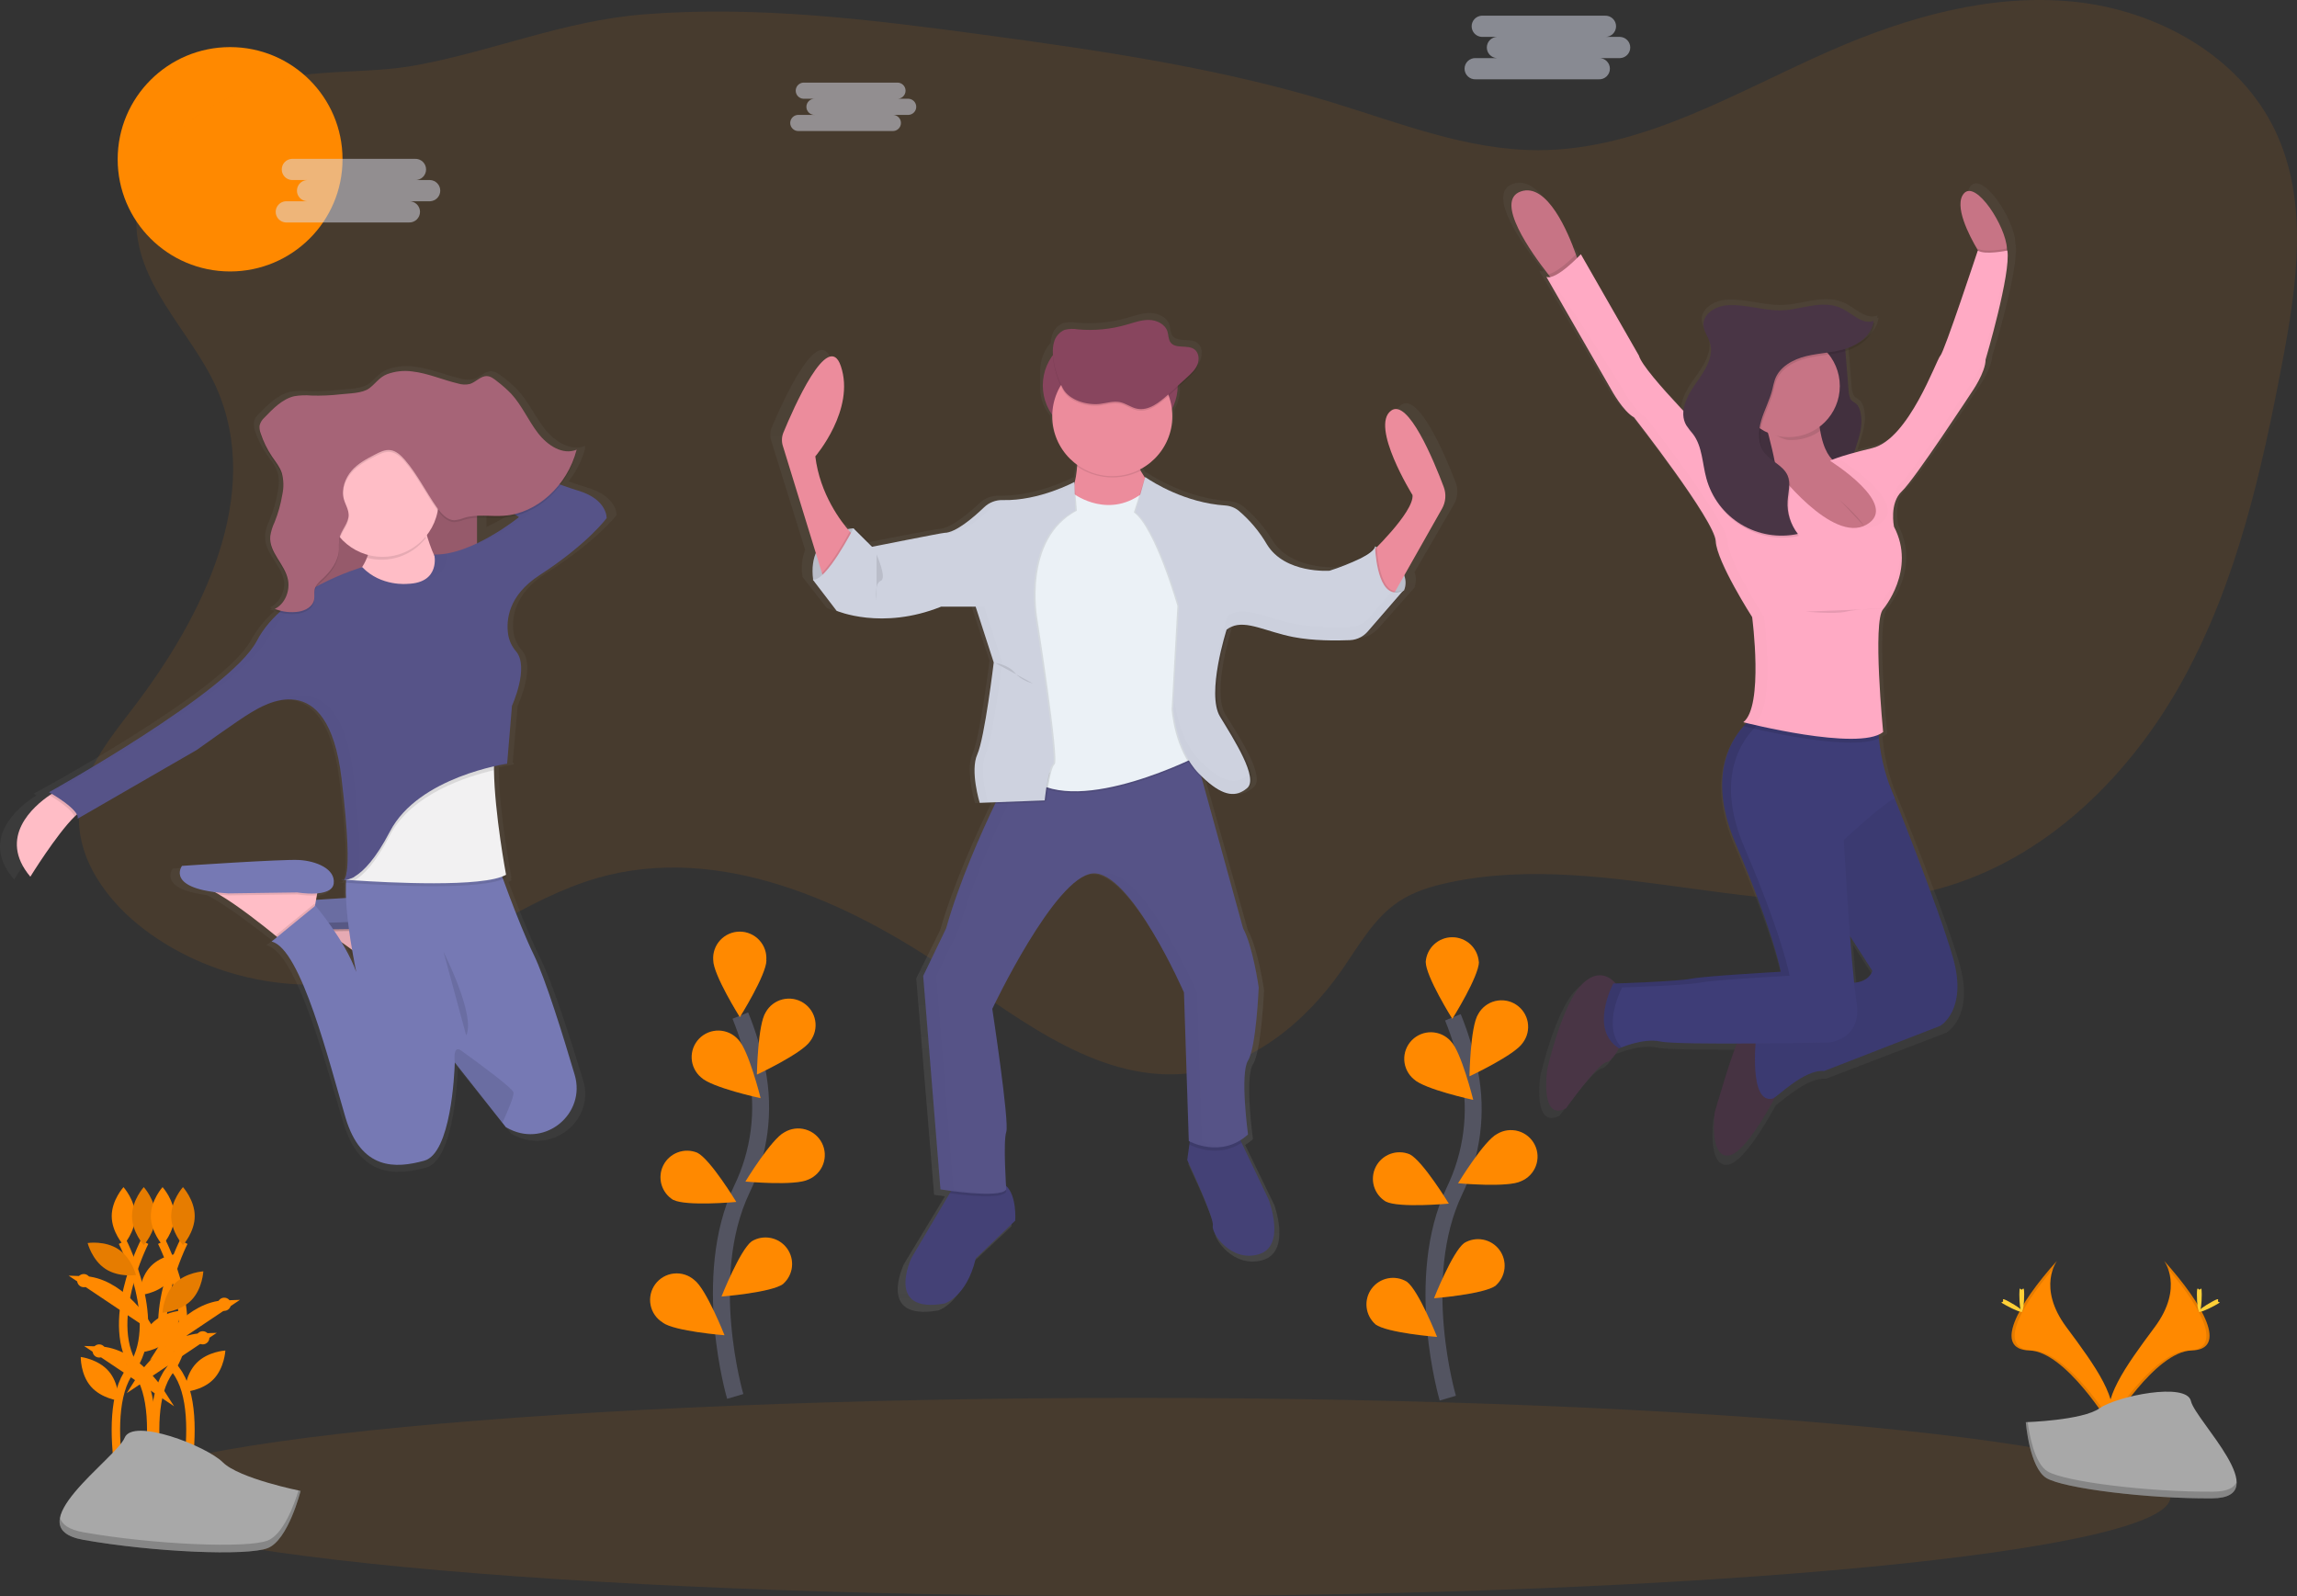 <svg viewBox="0 0 272 189" fill="none" xmlns="http://www.w3.org/2000/svg">
<rect x="0" y="0" width="272" height="189" fill="#333333" stroke="none"/>
<path d="M13.313 26.566C20.666 26.566 26.627 20.619 26.627 13.283C26.627 5.947 20.666 0 13.313 0C5.961 0 0 5.947 0 13.283C0 20.619 5.961 26.566 13.313 26.566Z" transform="translate(13.934 5.577)" fill="#ff8900"/>
<path opacity="0.1" d="M16.274 45.9C21.863 58.497 14.733 73.003 6.339 83.926C3.53 87.588 0.429 91.428 0.039 96.023C-0.43 101.643 3.384 106.809 7.909 110.186C16.162 116.34 27.433 118.243 37.256 115.137C45.744 112.454 52.88 106.394 61.443 103.951C75.761 99.86 90.939 106.643 103.201 115.094C111.881 121.069 121.177 128.349 131.641 127.069C139.003 126.169 145.252 121.011 149.493 114.94C151.541 112.009 153.322 108.723 156.303 106.746C158.076 105.569 160.158 104.946 162.239 104.5C181.252 100.446 201.429 110.34 220.189 105.251C232.861 101.823 242.964 91.823 249.247 80.317C255.53 68.811 258.463 55.82 260.905 42.949C262.641 33.806 264.081 23.928 260.092 15.52C255.871 6.617 246.1 1.22 236.28 0.208C226.461 -0.803 216.613 1.988 207.566 5.926C196.263 10.857 185.183 17.76 172.847 17.783C164.444 17.8 156.432 14.583 148.399 12.129C134.968 8.028 121.002 5.991 107.084 4.111C93.76 2.311 80.303 0.637 66.898 1.7C57.413 2.451 49.037 6.068 39.833 7.743C33.834 8.834 27.806 8.028 21.918 9.857C14.667 12.12 7.21 17.363 6.809 25.62C6.431 33.48 13.31 39.217 16.274 45.9Z" transform="translate(9.348)" fill="#ff8900"/>
<path d="M81.158 20.055C79.935 16.875 76.782 9.4 74.706 10.883C72.083 12.758 77.329 21.038 77.329 21.038C77.478 22.558 74.528 25.72 72.948 27.298C72.948 27.172 72.948 27.1 72.948 27.1C72.933 27.16 72.91 27.218 72.879 27.272L72.747 27.2C72.712 27.326 72.648 27.443 72.561 27.54C72.561 27.326 72.547 27.2 72.547 27.2C72.243 28.483 66.945 30.109 66.945 30.109C66.945 30.109 66.802 30.109 66.556 30.109C65.084 30.109 61.252 29.778 59.477 26.943C58.559 25.408 57.384 24.041 56.003 22.9C55.53 22.531 54.956 22.314 54.357 22.278C49.451 21.963 45.479 19.486 44.686 18.958L44.54 18.858L44.508 18.949C44.322 18.683 44.142 18.4 43.973 18.109L43.887 17.952C45.074 17.357 46.073 16.446 46.773 15.319C47.474 14.193 47.847 12.895 47.853 11.569C47.853 11.52 47.853 11.469 47.853 11.42C48.285 10.676 48.512 9.832 48.512 8.972V8.115L49.632 7.12C50.144 6.666 50.674 6.186 50.934 5.56C51.039 5.307 51.086 5.034 51.072 4.76C51.097 4.526 51.062 4.289 50.97 4.072C50.877 3.855 50.731 3.665 50.545 3.52C49.686 2.929 48.254 3.52 47.633 2.698C47.346 2.326 47.398 1.82 47.258 1.383C46.971 0.495 45.94 0.015 44.986 0C44.033 -0.014 43.119 0.332 42.203 0.592C40.278 1.137 38.269 1.325 36.275 1.146C35.736 1.05 35.182 1.07 34.651 1.203C34.327 1.337 34.039 1.545 33.81 1.811C33.581 2.076 33.418 2.392 33.334 2.732C33.263 2.987 33.221 3.25 33.208 3.515C32.409 4.414 31.967 5.573 31.965 6.775V8.972C31.967 10.145 32.389 11.279 33.154 12.169C33.244 13.203 33.559 14.205 34.077 15.105C34.595 16.005 35.303 16.781 36.152 17.38C36.152 17.438 36.152 17.496 36.152 17.555L36.189 17.578C36.143 18.259 36.038 18.935 35.874 19.598V19.452C35.874 19.452 31.865 21.58 27.57 21.632H27.097C26.25 21.603 25.426 21.912 24.806 22.489C23.535 23.683 21.307 25.572 19.938 25.572C19.651 25.572 12.423 26.98 11.226 27.215L8.99 25.029L8.921 25.158L8.789 25.029C8.545 25.048 8.302 25.083 8.062 25.135C6.916 23.78 4.625 20.632 4.096 16.406C4.096 16.406 9.041 10.786 7.223 5.549C5.671 1.086 1.395 10.652 0.181 13.535C-0.031 14.038 -0.058 14.6 0.107 15.12L4.124 28.04C3.742 29.042 3.632 30.126 3.806 31.183H3.761L6.687 34.929C6.687 34.929 8.89 35.866 12.335 35.849C14.86 35.853 17.362 35.374 19.706 34.438H20.384L20.256 34.486H23.741L25.957 41.175C25.883 41.783 24.812 50.278 23.953 52.178C23.698 52.812 23.582 53.495 23.615 54.178C23.66 55.49 23.875 56.791 24.253 58.049L26.195 57.978L26.12 58.129C24.477 61.492 21.73 67.483 20.107 73.083L17.28 78.798L19.399 104.426H19.485L19.648 104.452C19.878 104.486 20.221 104.538 20.674 104.595L20.508 104.88L15.837 112.595C15.837 112.595 12.506 119.398 19.875 118.115C19.875 118.115 22.598 117.326 23.709 112.686L28.555 108.152C28.555 108.152 28.781 105.14 27.409 103.938C27.323 102.546 27.106 98.483 27.441 97.506C27.844 96.323 25.722 82.721 25.722 82.721C25.722 82.721 33.391 66.849 38.036 66.455C38.377 66.431 38.719 66.476 39.041 66.586C42.859 67.826 47.484 77.035 48.844 79.9L48.907 80.032V80.058L48.959 80.169V80.201L49.004 80.298V80.323L49.044 80.412V80.432L49.079 80.503V80.532L49.105 80.586V80.609L49.122 80.649V80.672V80.698L49.136 80.732L49.74 98.575L49.8 98.606H49.829L49.778 98.975L49.514 100.818C49.514 100.818 52.844 107.818 52.641 108.703C52.438 109.589 54.861 113.14 58.291 112.155C61.722 111.169 59.68 105.612 59.68 105.612L56.376 98.818L56.23 98.515C56.559 98.313 56.869 98.083 57.157 97.826C57.157 97.826 56.149 90.532 57.157 88.955C58.165 87.378 58.469 80.18 58.469 80.18C58.469 80.18 57.761 75.252 56.55 73.083L51.476 55.012C52.996 56.423 54.179 56.975 55.167 56.938H55.33C55.764 56.946 56.193 56.839 56.573 56.629C56.777 56.514 56.969 56.379 57.146 56.226C57.18 56.197 57.211 56.166 57.24 56.132C58.652 54.949 55.625 50.315 53.91 47.56C52.258 44.903 54.534 37.683 54.706 37.146C54.859 37.034 55.023 36.938 55.196 36.86C55.551 36.709 55.932 36.626 56.318 36.618C57.962 36.675 59.984 37.618 62.487 38.092C64.226 38.387 65.989 38.524 67.753 38.501H67.856C68.558 38.501 69.193 38.486 69.709 38.466C70.179 38.448 70.639 38.324 71.055 38.103C71.411 37.896 71.734 37.636 72.011 37.332L76.404 32.38L76.29 32.435C76.503 31.873 76.503 31.253 76.29 30.692L80.932 22.692C81.166 22.298 81.308 21.856 81.347 21.399C81.386 20.942 81.322 20.483 81.158 20.055Z" transform="translate(91.215 37.062)" fill="url(#paint0_linear)"/>
<path d="M13.001 4.741L8.324 9.212C7.253 13.783 4.622 14.558 4.622 14.558C-2.489 15.82 0.724 9.129 0.724 9.129L5.234 1.515L5.79 0.575C5.79 0.575 9.006 -0.397 11.148 0.186C11.418 0.26 11.668 0.395 11.878 0.581C13.221 1.743 13.001 4.741 13.001 4.741Z" transform="translate(107.219 139.797)" fill="#444176"/>
<path d="M8.468 14.669C5.155 15.64 2.818 12.143 3.027 11.266C3.236 10.389 0 3.5 0 3.5L0.252 1.683L0.487 0L5.928 0.389L6.44 1.463L9.631 8.163C9.631 8.163 11.781 13.697 8.468 14.669Z" transform="translate(140.586 133.854)" fill="#444176"/>
<path opacity="0.1" d="M6.692 1.355C6.18 2.232 2.025 1.789 5.59317e-06 1.515L0.556 0.575C0.556 0.575 3.771 -0.397 5.914 0.186C6.184 0.26 6.434 0.395 6.644 0.581C6.672 1.055 6.692 1.355 6.692 1.355Z" transform="translate(112.457 139.782)" fill="black"/>
<path opacity="0.1" d="M6.2 1.463C3.414 3.314 0.447 1.914 -4.19488e-06 1.683L0.235 -5.58036e-06L5.676 0.389L6.2 1.463Z" transform="translate(140.832 133.849)" fill="black"/>
<path d="M38.465 37.614C37.492 39.169 38.465 46.363 38.465 46.363C35.249 49.28 31.452 47.14 31.452 47.14L30.879 29.549C30.879 29.549 24.548 15.066 20.066 15.454C15.584 15.843 8.182 31.491 8.182 31.491C8.182 31.491 10.226 44.903 9.837 46.063C9.447 47.223 9.837 52.866 9.837 52.866C9.155 54.032 2.045 52.866 2.045 52.866L-3.84531e-06 27.594L2.715 21.954C4.276 16.434 6.927 10.526 8.514 7.211C9.301 5.563 9.828 4.557 9.828 4.557L15.011 3.48L31.836 1.04632e-06L37.881 21.954C39.05 24.091 39.731 28.951 39.731 28.951C39.731 28.951 39.439 36.06 38.465 37.614Z" transform="translate(109.32 87.971)" fill="#565387"/>
<g opacity="0.1">
<path opacity="0.1" d="M11.973 31.693L11.4 14.102C11.4 14.102 5.069 -0.381 0.587 0.008C0.387 0.027 0.189 0.071 -6.29232e-06 0.139C4.37 1.588 9.843 14.102 9.843 14.102L10.415 31.693C11.61 32.301 12.957 32.546 14.29 32.399C13.482 32.302 12.698 32.063 11.973 31.693Z" transform="translate(130.355 103.418)" fill="black"/>
<path opacity="0.1" d="M3.603 52.886L1.558 27.614L4.284 21.966C5.845 16.446 8.497 10.537 10.083 7.223C10.871 5.574 11.398 4.569 11.398 4.569L16.581 3.491L31.939 0.306L31.856 -1.39509e-06L15.023 3.491L9.84 4.569C9.84 4.569 9.313 5.574 8.525 7.223C6.933 10.537 4.287 16.457 2.726 21.966L2.44701e-06 27.603L2.045 52.874C2.045 52.874 5.928 53.511 8.23 53.371C6.68 53.288 5.136 53.125 3.603 52.886Z" transform="translate(109.309 87.96)" fill="black"/>
</g>
<path d="M4.849 -2.44141e-06C4.849 -2.44141e-06 -0.704 0.286 0.075 6.123L1.633 6.317L3.97 3.791L5.138 1.654V1.169L4.849 -2.44141e-06Z" transform="translate(96.219 62.557)" fill="#CED2DF"/>
<path opacity="0.1" d="M4.849 -2.44141e-06C4.849 -2.44141e-06 -0.704 0.286 0.075 6.123L1.633 6.317L3.97 3.791L5.138 1.654V1.169L4.849 -2.44141e-06Z" transform="translate(96.219 62.557)" fill="black"/>
<path d="M0.284 6.97545e-07C0.284 6.97545e-07 4.865 2.429 3.694 5.249L2.234 5.82L0.286 4.751L-8.38976e-06 2.226L0.195 0.477L0.284 6.97545e-07Z" transform="translate(162.555 64.694)" fill="#CED2DF"/>
<path opacity="0.1" d="M0.284 6.97545e-07C0.284 6.97545e-07 4.865 2.429 3.694 5.249L2.234 5.82L0.286 4.751L-8.38976e-06 2.226L0.195 0.477L0.284 6.97545e-07Z" transform="translate(162.555 64.694)" fill="black"/>
<path d="M9.937 -2.09263e-06H6.04C2.704 -2.09263e-06 -2.09744e-06 2.698 -2.09744e-06 6.026C-2.09744e-06 9.354 2.704 12.051 6.04 12.051H9.937C13.273 12.051 15.977 9.354 15.977 6.026C15.977 2.698 13.273 -2.09263e-06 9.937 -2.09263e-06Z" transform="translate(123.484 39.617)" fill="#88455E"/>
<path d="M8.433 21.191L5.023 26.619L4.736 25.654L0.103 10.591C-0.056 10.077 -0.03 9.525 0.174 9.028C1.346 6.188 5.475 -3.258 6.973 1.156C8.725 6.299 3.952 11.848 3.952 11.848C4.496 16.351 7.03 19.614 8.027 20.745C8.279 21.039 8.433 21.191 8.433 21.191Z" transform="translate(92.594 42.192)" fill="#EC8C9C"/>
<path d="M-7.69061e-06 17.284C-7.69061e-06 17.284 5.358 12.23 5.155 10.19C5.155 10.19 0.089 2.027 2.623 0.19C4.628 -1.273 7.672 6.098 8.852 9.233C9.008 9.65 9.07 10.097 9.035 10.541C9 10.985 8.868 11.416 8.648 11.804L2.245 23.116L-7.69061e-06 17.284Z" transform="translate(162.109 48.43)" fill="#EC8C9C"/>
<path d="M2.317 0.011C2.317 0.011 3.29 6.231 0.467 8.566C-2.357 10.9 8.554 10.886 8.554 10.886L12.451 7.289C12.451 7.289 7.97 3.109 9.333 -1.74386e-06L2.317 0.011Z" transform="translate(125.109 51.611)" fill="#EC8C9C"/>
<path opacity="0.1" d="M8.043 0.389C8.043 0.389 12.232 3.5 16.419 1.04632e-06L23.238 14.094L22.848 31.297C22.848 31.297 8.721 38.586 2.877 34.117C-2.968 29.649 1.903 27.314 1.903 27.314L0.54 14.097L2 5.543C2 5.543 4.629 1.46 4.827 1.46C5.024 1.46 8.043 0.389 8.043 0.389Z" transform="translate(119.188 58.329)" fill="black"/>
<path d="M8.04 0.389C8.04 0.389 12.229 3.506 16.419 3.13895e-06L23.238 14.094L22.848 31.297C22.848 31.297 8.721 38.586 2.877 34.117C-2.968 29.649 1.903 27.314 1.903 27.314L0.54 14.097L2 5.543C2 5.543 4.629 1.46 4.827 1.46C5.024 1.46 8.04 0.389 8.04 0.389Z" transform="translate(119.191 58.134)" fill="#EBF1F6"/>
<path opacity="0.1" d="M30.785 0C30.785 0 26.813 2.257 22.5 2.146C22.096 2.133 21.692 2.201 21.314 2.345C20.936 2.489 20.591 2.707 20.298 2.986C19.069 4.163 16.919 6.026 15.587 6.026C15.301 6.026 7.013 7.677 7.013 7.677L4.822 5.491C4.822 5.491 1.558 11.857 -1.39829e-06 11.566L2.826 15.26C2.826 15.26 8.184 17.591 15.198 14.774H19.29L21.432 21.383C21.432 21.383 20.361 30.326 19.485 32.269C18.608 34.211 19.771 38.003 19.771 38.003L27.466 37.717C27.466 37.717 27.855 33.926 28.439 33.431C29.024 32.937 26.395 16.229 26.395 16.229C26.395 16.229 24.642 6.8 31.071 3.4L30.785 0Z" transform="translate(96.445 57.069)" fill="black"/>
<path opacity="0.1" d="M6.495 1.39509e-06C6.212 1.153 6.01 2.324 5.891 3.506L-6.99146e-07 3.729C0.788 2.08 1.314 1.074 1.314 1.074L6.495 1.39509e-06Z" transform="translate(117.836 91.463)" fill="black"/>
<path opacity="0.1" d="M3.697 0.449L0.286 5.877L-2.44701e-06 4.911C1.251 3.671 2.718 1.08 3.302 -3.48772e-07C3.542 0.297 3.697 0.449 3.697 0.449Z" transform="translate(97.332 62.934)" fill="black"/>
<path d="M30.988 0C30.988 0 26.819 2.257 22.509 2.146C22.104 2.133 21.701 2.201 21.323 2.345C20.945 2.489 20.599 2.707 20.306 2.986C19.078 4.163 16.927 6.026 15.596 6.026C15.309 6.026 7.022 7.677 7.022 7.677L4.822 5.489C4.822 5.489 1.558 11.854 1.04872e-06 11.563L2.826 15.257C2.826 15.257 8.184 17.589 15.198 14.771H19.29L21.432 21.377C21.432 21.377 20.361 30.32 19.485 32.263C18.608 34.206 19.771 37.997 19.771 37.997L27.466 37.711C27.466 37.711 27.855 33.92 28.439 33.426C29.024 32.931 26.395 16.223 26.395 16.223C26.395 16.223 24.642 6.794 31.071 3.394L30.988 0Z" transform="translate(96.242 57.069)" fill="#CED2DF"/>
<path opacity="0.1" d="M1.343 6.97545e-07C1.343 6.97545e-07 5.318 3.023 10.624 3.371C11.205 3.408 11.76 3.622 12.214 3.986C13.552 5.118 14.686 6.471 15.567 7.986C17.709 11.486 22.97 11.097 22.97 11.097C22.97 11.097 28.084 9.494 28.376 8.24C28.376 8.24 28.523 15.097 31.738 13.44L27.509 18.303C27.242 18.61 26.915 18.86 26.548 19.036C26.181 19.212 25.782 19.312 25.375 19.329C23.786 19.391 21.025 19.411 18.694 18.96C15.186 18.28 12.655 16.629 10.805 18.086C10.805 18.086 8.371 25.666 10.026 28.389C11.681 31.111 14.608 35.677 13.242 36.846C11.876 38.014 10.221 37.914 7.494 35.097C4.768 32.28 4.473 27.517 4.473 27.517L5.155 15.271C5.155 15.271 2.526 6.037 6.99146e-07 4.191L1.343 6.97545e-07Z" transform="translate(134.266 56.48)" fill="black"/>
<path opacity="0.1" d="M31.747 13.223L27.506 18.106C27.224 18.43 26.875 18.689 26.483 18.866C26.135 19.023 25.76 19.111 25.378 19.126C23.789 19.191 21.028 19.211 18.697 18.757C15.415 18.12 12.987 16.634 11.171 17.637C11.043 17.708 10.92 17.789 10.805 17.88C10.805 17.88 8.371 25.46 10.026 28.183C11.681 30.906 14.608 35.471 13.242 36.64C13.013 36.841 12.757 37.007 12.48 37.134C11.254 37.686 9.734 37.209 7.494 34.891C4.768 32.071 4.473 27.311 4.473 27.311L5.155 15.066C5.155 15.066 2.526 5.831 2.79659e-06 3.986L1.114 -3.13895e-06C1.881 0.52 5.713 2.963 10.45 3.274C11.03 3.311 11.585 3.525 12.039 3.889C13.377 5.021 14.511 6.374 15.392 7.889C17.535 11.389 22.795 11 22.795 11C24.056 10.599 25.288 10.11 26.481 9.537C27.228 9.171 27.887 8.771 28.199 8.394C28.287 8.296 28.35 8.178 28.385 8.051C28.385 8.051 28.534 14.874 31.747 13.223Z" transform="translate(134.645 56.574)" fill="black"/>
<path d="M31.756 13.411L27.517 18.3C27.284 18.568 27.005 18.793 26.693 18.963C26.292 19.18 25.848 19.302 25.392 19.32C23.803 19.386 21.043 19.406 18.711 18.951C15.547 18.337 13.173 16.931 11.383 17.734C11.179 17.823 10.986 17.937 10.81 18.074C10.81 18.074 8.376 25.654 10.032 28.377C11.687 31.1 14.614 35.666 13.248 36.834C13.071 36.986 12.879 37.119 12.675 37.231C11.415 37.926 9.857 37.517 7.494 35.086C4.768 32.266 4.473 27.506 4.473 27.506L5.155 15.26C5.155 15.26 2.526 6.026 -3.49573e-06 4.18L1.168 3.48772e-06L1.309 0.097C2.076 0.617 5.908 3.06 10.644 3.371C11.225 3.408 11.78 3.622 12.234 3.986C13.572 5.119 14.706 6.471 15.587 7.986C17.729 11.486 22.99 11.097 22.99 11.097C24.251 10.696 25.483 10.207 26.675 9.634C27.56 9.183 28.282 8.689 28.394 8.237C28.394 8.237 28.394 8.326 28.394 8.483C28.48 9.663 28.909 14.871 31.756 13.411Z" transform="translate(134.441 56.483)" fill="#CED2DF"/>
<path opacity="0.1" d="M7.159 3.48773e-06H-6.99146e-06C0.157 1.136 0.203 2.284 0.135 3.429C1.227 4.196 2.509 4.652 3.842 4.747C5.175 4.843 6.509 4.575 7.7 3.971C7.013 2.703 6.595 1.263 7.159 3.48773e-06Z" transform="translate(127.367 51.769)" fill="black"/>
<path d="M7.111 14.189C11.038 14.189 14.221 11.012 14.221 7.094C14.221 3.176 11.038 0 7.111 0C3.184 0 0 3.176 0 7.094C0 11.012 3.184 14.189 7.111 14.189Z" transform="translate(124.602 42.194)" fill="#EC8C9C"/>
<path opacity="0.1" d="M5.569 9.946C6.362 9.852 7.156 9.572 7.937 9.729C8.648 9.872 9.252 10.36 9.962 10.509C11.331 10.795 12.602 9.789 13.636 8.852L15.87 6.823C16.365 6.375 16.875 5.903 17.13 5.286C17.385 4.669 17.296 3.857 16.752 3.469C15.936 2.897 14.53 3.469 13.94 2.657C13.673 2.292 13.713 1.8 13.576 1.363C13.29 0.489 12.305 0.012 11.382 0C10.46 -0.011 9.578 0.326 8.696 0.572C6.838 1.109 4.895 1.295 2.969 1.117C2.449 1.022 1.915 1.041 1.402 1.172C1.087 1.306 0.808 1.512 0.587 1.774C0.366 2.035 0.21 2.345 0.131 2.677C-0.31 4.232 0.443 6.737 1.199 8.129C1.955 9.52 4.06 10.132 5.569 9.946Z" transform="translate(124.668 38.08)" fill="black"/>
<path d="M5.569 9.946C6.362 9.852 7.156 9.572 7.937 9.729C8.648 9.872 9.252 10.36 9.962 10.509C11.331 10.795 12.602 9.789 13.636 8.852L15.87 6.823C16.365 6.375 16.875 5.903 17.13 5.286C17.385 4.669 17.296 3.857 16.752 3.469C15.936 2.897 14.53 3.469 13.94 2.657C13.673 2.292 13.713 1.8 13.576 1.363C13.29 0.489 12.305 0.012 11.382 0C10.46 -0.011 9.578 0.326 8.696 0.572C6.838 1.109 4.895 1.295 2.969 1.117C2.449 1.022 1.915 1.041 1.402 1.172C1.087 1.306 0.808 1.512 0.587 1.774C0.366 2.035 0.21 2.345 0.131 2.677C-0.31 4.232 0.443 6.737 1.199 8.129C1.955 9.52 4.06 10.117 5.569 9.946Z" transform="translate(124.668 37.885)" fill="#88455E"/>
<path opacity="0.1" d="M-3.49573e-06 0C-3.49573e-06 0 1.558 0.194 2.337 1.166C3.116 2.137 4.479 2.429 4.479 2.429" transform="translate(117.832 78.497)" fill="black"/>
<path opacity="0.1" d="M0.055 -1.04632e-06C0.055 -1.04632e-06 1.327 2.831 0.542 3.117C-0.242 3.403 0.055 5.449 0.055 5.449" transform="translate(103.746 65.665)" fill="black"/>
<g opacity="0.1">
<path opacity="0.1" d="M0.089 5.433C0.089 5.433 8.368 3.781 8.654 3.781C9.989 3.781 12.136 1.919 13.365 0.741C13.739 0.384 14.198 0.129 14.699 0.001H14.593C14.189 -0.011 13.786 0.057 13.408 0.201C13.03 0.345 12.684 0.563 12.391 0.841C11.163 2.019 9.012 3.881 7.68 3.881C7.448 3.881 2.151 4.93 -3.49573e-07 5.356L0.089 5.433Z" transform="translate(104.152 59.261)" fill="black"/>
<path opacity="0.1" d="M6.346 0.363V1.04632e-06C4.354 1.013 2.211 1.697 0 2.026C2.194 1.831 4.339 1.269 6.346 0.363Z" transform="translate(120.895 57.114)" fill="black"/>
<path opacity="0.1" d="M4.828 23.229C4.828 23.229 3.66 19.437 4.542 17.494C5.424 15.551 6.489 6.609 6.489 6.609L4.353 -3.13895e-06H0.249L-3.49573e-06 0.097H3.365L5.498 6.709C5.498 6.709 4.427 15.651 3.551 17.594C2.675 19.537 3.837 23.329 3.837 23.329L11.532 23.043V22.983L4.828 23.229Z" transform="translate(112.176 71.789)" fill="black"/>
</g>
<g opacity="0.1">
<path opacity="0.1" d="M8.774 8.78C8.598 8.932 8.406 9.065 8.202 9.177C6.942 9.871 5.384 9.463 3.021 7.031C0.856 4.794 0.226 1.317 0.057 3.48772e-06L2.79659e-06 1.006C2.79659e-06 1.006 0.286 5.769 3.021 8.586C5.384 11.026 6.942 11.426 8.202 10.731C8.406 10.619 8.598 10.486 8.774 10.334C9.184 9.983 9.207 9.323 8.992 8.5C8.939 8.607 8.865 8.702 8.774 8.78Z" transform="translate(139.012 82.983)" fill="black"/>
<path opacity="0.1" d="M20.821 0.14L18.064 3.32C17.83 3.588 17.551 3.813 17.239 3.983C16.838 4.2 16.394 4.322 15.939 4.34C14.349 4.406 11.589 4.426 9.258 3.971C6.093 3.357 3.719 1.951 1.929 2.754C1.725 2.843 1.532 2.957 1.357 3.094C1.357 3.094 -0.216 7.991 0.025 11.326C0.211 8.209 1.357 4.649 1.357 4.649C1.532 4.512 1.725 4.397 1.929 4.309C3.722 3.506 6.093 4.911 9.258 5.526C11.589 5.977 14.346 5.957 15.939 5.894C16.394 5.876 16.838 5.754 17.239 5.537C17.55 5.37 17.83 5.148 18.064 4.883L22.305 1.04632e-06C22.085 0.136 21.837 0.22 21.579 0.244C21.322 0.269 21.062 0.233 20.821 0.14Z" transform="translate(144 69.9)" fill="black"/>
</g>
<path d="M-2.80687e-06 4.20741e-06C0.034 0.033 0.078 0.054 0.125 0.06C0.172 0.067 0.22 0.058 0.262 0.034C0.173 0.036 0.085 0.024 -2.80687e-06 4.20741e-06Z" transform="translate(40.281 105.037)" fill="url(#paint1_linear)"/>
<path d="M69.465 14.361C68.95 14.213 68.214 13.97 67.329 13.661C68.248 12.481 68.921 11.129 69.308 9.684L69.233 9.713C69.259 9.624 69.285 9.539 69.308 9.447C67.609 10.136 65.731 8.97 64.534 7.473C63.337 5.976 62.529 4.119 61.218 2.741C60.671 2.194 60.083 1.688 59.459 1.23C59.073 0.944 58.657 0.621 58.185 0.607C57.42 0.584 56.822 1.333 56.086 1.553C55.602 1.662 55.097 1.643 54.622 1.498C52.724 1.064 50.9 0.261 48.961 0.05C47.924 -0.078 46.871 0.041 45.888 0.396C44.914 0.764 44.471 1.498 43.683 2.087C42.824 2.718 41.146 2.704 40.146 2.816C38.934 2.954 37.712 3.004 36.492 2.967C35.791 2.906 35.085 2.932 34.39 3.044C32.938 3.361 31.773 4.513 30.685 5.616C30.388 5.865 30.174 6.199 30.072 6.573C30.058 6.678 30.058 6.785 30.072 6.89C30.061 7.178 30.111 7.465 30.218 7.733C30.553 8.725 31.026 9.664 31.624 10.524C32.068 11.159 32.586 11.756 32.838 12.507C32.958 12.877 33.02 13.262 33.024 13.65C33.012 14.062 32.969 14.473 32.895 14.879C32.703 16 32.387 17.098 31.953 18.15C31.684 18.69 31.498 19.268 31.404 19.864C31.395 19.986 31.395 20.108 31.404 20.23C31.332 22.116 33.239 23.473 33.609 25.347C33.639 25.503 33.657 25.66 33.663 25.819C33.623 26.987 32.956 28.13 31.971 28.584C32.056 28.619 32.145 28.647 32.234 28.676C32.149 28.729 32.061 28.776 31.971 28.819C32.151 28.887 32.334 28.947 32.52 28.996C31.401 29.969 30.46 31.129 29.74 32.424C26.426 38.578 3.986 50.633 3.986 50.633L4.319 50.821L4.049 50.996C2.108 52.284 -2.448 56.041 1.67 60.793C1.67 60.793 4.886 55.73 7.139 53.573C7.24 53.476 7.34 53.387 7.426 53.304C7.475 53.38 7.508 53.466 7.523 53.555C7.538 53.645 7.534 53.736 7.512 53.824L22.265 45.553C22.265 45.553 27.509 41.89 28.972 41.064C30.002 40.424 31.123 39.942 32.297 39.636L32.125 39.707C32.677 39.556 33.245 39.475 33.818 39.467C36.429 39.507 39.259 41.416 40.189 48.973C41.438 59.093 40.859 60.919 40.459 61.167C40.409 61.163 40.36 61.155 40.312 61.141C40.325 61.152 40.338 61.162 40.353 61.17C40.298 61.166 40.245 61.157 40.192 61.141C40.221 61.168 40.256 61.186 40.294 61.195C40.332 61.204 40.372 61.203 40.41 61.193C40.437 61.201 40.465 61.203 40.494 61.2C40.522 61.197 40.549 61.187 40.573 61.173C40.639 61.177 40.705 61.177 40.771 61.173C40.771 61.266 40.764 61.361 40.751 61.459C40.731 61.459 40.633 61.513 40.751 61.519C40.719 62.09 40.722 62.71 40.751 63.358C39.453 63.43 38.156 63.507 37.028 63.576L37.128 63.041L37.174 62.801C38.17 62.721 39.115 62.43 39.227 61.624C39.471 59.853 37.034 58.907 34.96 58.79C32.887 58.673 20.453 59.498 20.453 59.498C20.453 59.498 18.588 61.907 24.502 62.641C24.678 62.733 24.86 62.828 25.049 62.927C27.366 64.244 30.507 66.67 32.014 67.864L32.222 68.03L31.547 68.579C35.204 69.404 38.74 83.347 40.691 89.721C42.641 96.096 46.908 95.864 50.444 94.918C53.758 94.033 54.167 84.433 54.221 83.227V83.104L60.115 90.367L60.562 90.918C60.734 91.008 60.904 91.092 61.072 91.17C65.533 93.287 70.462 89.227 69.061 84.599C67.644 79.933 65.444 73.033 63.978 70.116C62.75 67.673 61.163 63.616 60.201 61.076C60.326 61.026 60.447 60.967 60.565 60.901C60.565 60.901 60.542 60.787 60.505 60.578L60.565 60.547C60.565 60.547 59.133 53.199 59.07 47.976C59.07 47.884 59.07 47.789 59.07 47.69C59.07 47.633 59.07 47.576 59.07 47.521C60.135 47.279 60.811 47.184 60.811 47.184L60.831 46.956L60.708 46.981L61.301 40.213C61.301 40.213 63.477 35.593 61.81 33.67C61.304 33.108 60.965 32.415 60.834 31.67C60.547 29.901 60.834 26.95 64.714 24.498C70.688 20.718 73.019 17.641 73.019 17.641C73.019 17.641 73.122 15.436 69.465 14.361ZM57.601 19.058V15.93C58.709 15.876 59.84 16.004 60.954 15.93C61.501 15.892 62.043 15.801 62.572 15.659L62.841 15.844C61.212 17.095 59.455 18.172 57.601 19.058ZM40.662 68.099C41.1 68.401 41.541 68.716 41.973 69.033C42.243 70.576 42.48 71.664 42.498 71.741C42.003 70.472 41.389 69.252 40.662 68.099Z" transform="translate(0 43.347)" fill="url(#paint2_linear)"/>
<path d="M13.643 2.09263e-06L13.385 1.397L13.187 2.466L12.826 4.42L9.327 6.863C9.327 6.863 9.012 6.594 8.491 6.169C7.059 4.991 4.044 2.603 1.83 1.311C1.261 0.949 0.645 0.665 1.57308e-06 0.469L13.643 2.09263e-06Z" transform="translate(36.488 108.874)" fill="#FFBDC6"/>
<path opacity="0.1" d="M13.646 2.09263e-06L13.388 1.397C12.617 1.44 11.843 1.401 11.08 1.28L2.915 1.397C2.529 1.374 2.168 1.343 1.83 1.309C1.261 0.946 0.645 0.663 -1.22351e-06 0.466L13.646 2.09263e-06Z" transform="translate(36.484 108.874)" fill="black"/>
<path d="M13.912 3.86C13.912 3.86 17.996 4.557 18.228 2.811C18.46 1.065 16.129 0.145 14.15 0.014C12.171 -0.117 0.267 0.717 0.267 0.717C0.267 0.717 -1.832 3.508 5.748 3.974L13.912 3.86Z" transform="translate(33.652 106.066)" fill="#7679B4"/>
<path opacity="0.1" d="M13.643 2.09263e-06L13.385 1.397L13.187 2.466L12.826 4.42L9.327 6.863C9.327 6.863 9.012 6.594 8.491 6.169C7.059 4.991 4.044 2.603 1.83 1.311C1.261 0.949 0.645 0.665 1.57308e-06 0.469L13.643 2.09263e-06Z" transform="translate(36.488 108.874)" fill="black"/>
<path opacity="0.1" d="M13.646 2.09263e-06L13.388 1.397C12.617 1.44 11.843 1.401 11.08 1.28L2.915 1.397C2.529 1.374 2.168 1.343 1.83 1.309C1.261 0.946 0.645 0.663 -1.22351e-06 0.466L13.646 2.09263e-06Z" transform="translate(36.484 108.874)" fill="black"/>
<path opacity="0.1" d="M13.912 3.86C13.912 3.86 17.996 4.557 18.228 2.811C18.46 1.065 16.129 0.145 14.15 0.014C12.171 -0.117 0.267 0.717 0.267 0.717C0.267 0.717 -1.832 3.508 5.748 3.974L13.912 3.86Z" transform="translate(33.652 106.066)" fill="black"/>
<path d="M21.343 0H0V25.251H21.343V0Z" transform="translate(35.141 52.551)" fill="#A66477"/>
<path opacity="0.1" d="M21.343 0H0V25.251H21.343V0Z" transform="translate(35.141 52.551)" fill="black"/>
<path d="M8.129 2.097C7.777 2.186 7.33 2.523 6.829 3.014C4.673 5.14 1.597 10.126 1.597 10.126C-2.343 5.446 2.018 1.746 3.888 0.474C4.34 0.166 4.644 1.04632e-06 4.644 1.04632e-06L8.129 2.097Z" transform="translate(1.996 93.686)" fill="#FFBDC6"/>
<path d="M11.315 -1.04632e-06C11.315 -1.04632e-06 12.366 7.331 15.979 9.077C19.593 10.823 11.315 14.08 11.315 14.08L-6.99146e-07 9.891C-6.99146e-07 9.891 6.415 7.797 5.132 1.629L11.315 -1.04632e-06Z" transform="translate(38.582 60.523)" fill="#FFBDC6"/>
<path d="M13.643 3.48772e-06L13.385 1.397L13.187 2.466L12.826 4.42L9.327 6.863C9.327 6.863 9.012 6.594 8.491 6.169C7.059 4.991 4.044 2.603 1.83 1.311C1.261 0.949 0.645 0.665 1.74787e-07 0.469L13.643 3.48772e-06Z" transform="translate(24.137 104.626)" fill="#FFBDC6"/>
<path opacity="0.1" d="M13.646 3.48773e-06L13.388 1.397C12.616 1.44 11.843 1.401 11.08 1.28L2.915 1.397C2.529 1.374 2.168 1.343 1.83 1.309C1.261 0.946 0.645 0.663 1.74787e-06 0.466L13.646 3.48773e-06Z" transform="translate(24.133 104.626)" fill="black"/>
<path d="M13.915 3.851C13.915 3.851 17.999 4.548 18.231 2.802C18.463 1.057 16.132 0.125 14.147 0.011C12.162 -0.103 0.267 0.708 0.267 0.708C0.267 0.708 -1.832 3.5 5.748 3.965L13.915 3.851Z" transform="translate(21.285 101.823)" fill="#7679B4"/>
<path opacity="0.1" d="M4.696 0.083L4.336 2.037L0.836 4.48C0.836 4.48 0.521 4.211 3.49573e-07 3.786L4.628 -3.48772e-06L4.696 0.083Z" transform="translate(32.613 107.011)" fill="black"/>
<path d="M28.239 31.9C28.079 31.822 27.916 31.739 27.752 31.651L27.326 31.109L21.69 23.966V24.091C21.652 25.277 21.246 34.734 18.079 35.606C14.697 36.537 10.613 36.769 8.749 30.486C6.884 24.203 3.499 10.471 -1.74787e-07 9.657L5.189 5.409C5.189 5.409 8.625 9.409 10.029 13.26C9.977 13.014 7.603 1.954 9.562 -2.09263e-06H26.59C26.59 -2.09263e-06 29.213 7.469 31.023 11.171C32.426 14.046 34.531 20.84 35.891 25.437C37.237 29.986 32.535 33.986 28.239 31.9Z" transform="translate(32.16 101.834)" fill="#7679B4"/>
<path opacity="0.1" d="M19.003 16.286C16.377 17.837 4.831 17.206 1.068 16.954L0.046 16.88C-0.066 16.88 0.063 16.817 0.063 16.817L0.169 15.76L2.967 8.663L17.955 0C17.652 0.911 17.549 2.309 17.574 3.911C17.649 9.049 19.003 16.286 19.003 16.286Z" transform="translate(40.922 87.64)" fill="black"/>
<path d="M19.127 16.28C16.501 17.831 4.954 17.2 1.191 16.949L0.169 16.874H-3.49573e-06L0.186 16.826L1.108 16.583L3.09 8.669L18.079 -6.97545e-07C17.775 0.911 17.672 2.309 17.698 3.911C17.772 9.04 19.127 16.28 19.127 16.28Z" transform="translate(40.797 87.3)" fill="#F2F1F2"/>
<path opacity="0.1" d="M17.526 3.926C14.479 4.626 7.772 6.686 5.195 11.64C3.477 14.949 2.045 16.369 1.022 16.963L-1.74787e-06 16.889L0.017 16.826L0.939 16.583L2.921 8.669L17.91 3.48772e-07C17.6 0.937 17.5 2.323 17.526 3.926Z" transform="translate(40.973 87.274)" fill="black"/>
<path opacity="0.1" d="M0.756 3.8365e-06L4.255 2.094C3.903 2.183 3.456 2.52 2.955 3.011C2.669 2.154 0.83 0.977 2.09744e-06 0.474C0.452 0.166 0.756 3.8365e-06 0.756 3.8365e-06Z" transform="translate(5.867 93.689)" fill="black"/>
<path opacity="0.1" d="M0.247 0.032C0.208 0.053 0.163 0.062 0.118 0.056C0.074 0.051 0.032 0.031 4.2103e-06 3.15556e-06C0.08 0.023 0.164 0.033 0.247 0.032Z" transform="translate(40.109 104.277)" fill="black"/>
<path d="M42.457 17.789C42.457 17.789 39.307 18.137 37.091 15.811C37.091 15.811 27.761 18.489 24.611 24.54C21.461 30.591 1.74787e-06 42.46 1.74787e-06 42.46C1.74787e-06 42.46 3.723 44.554 3.382 45.603L17.494 37.457C17.494 37.457 22.509 33.849 23.909 33.034C25.309 32.22 33.007 27.217 34.639 40.831C36.272 54.446 34.639 52.831 34.639 52.831C34.639 52.831 36.973 53.646 40.367 47.117C43.76 40.589 54.247 39.089 54.247 39.089L54.82 32.231C54.82 32.231 56.902 27.683 55.307 25.786C54.82 25.227 54.497 24.546 54.373 23.817C54.107 22.074 54.373 19.169 58.096 16.754C63.823 13.04 66.028 10.006 66.028 10.006C66.028 10.006 66.146 7.794 62.646 6.749C59.147 5.703 44.917 3.48772e-07 44.917 3.48772e-07L44.45 1.977L55.648 9.891C55.648 9.891 50.049 14.429 45.624 14.314C45.607 14.294 46.423 17.671 42.457 17.789Z" transform="translate(5.805 51.346)" fill="#565388"/>
<path opacity="0.1" d="M6.967 2.857C6.692 1.919 6.476 0.965 6.323 2.79018e-06L0.14 1.64C0.411 2.817 0.363 4.045 -3.84531e-06 5.197C1.264 5.533 2.598 5.491 3.838 5.074C5.077 4.657 6.166 3.885 6.967 2.854V2.857Z" transform="translate(43.457 60.857)" fill="black"/>
<path d="M6.65 13.269C10.322 13.269 13.299 10.298 13.299 6.634C13.299 2.97 10.322 0 6.65 0C2.977 0 0 2.97 0 6.634C0 10.298 2.977 13.269 6.65 13.269Z" transform="translate(38.641 52.666)" fill="#FFBDC6"/>
<path opacity="0.1" d="M18.097 0.058C19.941 0.267 21.696 1.058 23.512 1.487C23.966 1.629 24.449 1.648 24.912 1.541C25.617 1.324 26.19 0.587 26.917 0.61C27.366 0.61 27.776 0.93 28.137 1.224C28.735 1.677 29.297 2.174 29.818 2.713C31.069 4.07 31.848 5.898 32.991 7.373C34.133 8.847 35.935 9.996 37.559 9.318C36.456 13.604 32.836 16.881 28.924 17.147C27.364 17.253 25.774 16.93 24.254 17.387C23.877 17.54 23.479 17.637 23.074 17.673C22.215 17.673 21.505 16.876 20.96 16.101C19.689 14.278 18.669 12.21 17.238 10.55C16.765 10.001 16.207 9.478 15.54 9.378C14.872 9.278 14.257 9.596 13.661 9.904C12.679 10.413 11.674 10.938 10.912 11.807C10.15 12.676 9.669 13.976 9.984 15.153C10.153 15.787 10.542 16.358 10.557 17.024C10.557 18.081 9.634 18.856 9.448 19.881C9.407 20.314 9.392 20.749 9.403 21.184C9.319 22.596 8.397 23.756 7.429 24.639C7.054 24.984 6.636 25.353 6.527 25.887C6.453 26.25 6.527 26.636 6.479 27.004C6.338 27.921 5.422 28.384 4.612 28.504C3.665 28.643 2.699 28.528 1.811 28.173C2.956 27.639 3.641 26.116 3.377 24.744C3.016 22.856 1.115 21.501 1.275 19.576C1.365 18.986 1.543 18.413 1.802 17.876C2.217 16.837 2.519 15.756 2.701 14.653C2.889 13.803 2.87 12.922 2.647 12.081C2.404 11.341 1.908 10.753 1.484 10.127C0.91 9.276 0.457 8.35 0.138 7.376C0.023 7.088 -0.021 6.776 0.01 6.467C0.102 6.103 0.301 5.774 0.582 5.524C1.625 4.436 2.742 3.301 4.128 2.987C4.79 2.877 5.463 2.851 6.132 2.91C7.3 2.947 8.469 2.897 9.629 2.761C10.585 2.65 12.206 2.664 13.014 2.041C13.767 1.47 14.194 0.741 15.124 0.376C16.074 0.029 17.095 -0.08 18.097 0.058Z" transform="translate(30.727 44.153)" fill="black"/>
<path opacity="0.1" d="M3.14616e-06 2.79018e-06C3.14616e-06 2.79018e-06 3.849 7.563 2.683 9.891L3.14616e-06 2.79018e-06Z" transform="translate(52.52 112.714)" fill="black"/>
<path opacity="0.1" d="M5.682 8.708L0.047 1.566V1.691C0.047 1.691 -0.28 -0.617 0.794 0.16C3.145 1.857 6.908 4.64 6.988 5.12C7.068 5.6 6.227 7.526 5.682 8.708Z" transform="translate(53.816 124.234)" fill="black"/>
<g opacity="0.1">
<path opacity="0.1" d="M1.062 0.094C1.062 0.094 1.538 2.06 2.44701e-06 3.043C2.368 2.637 2.471 0.8 2.4 3.8365e-06C1.958 0.071 1.51 0.103 1.062 0.094Z" transform="translate(50.461 65.546)" fill="black"/>
<path opacity="0.1" d="M1.286 25.991C1.286 25.991 22.746 14.123 25.896 8.071C28.156 3.729 33.6 1.126 36.492 3.13895e-06C34.382 0.706 27.28 3.411 24.611 8.537C21.461 14.589 -1.57308e-06 26.457 -1.57308e-06 26.457L1.286 25.991Z" transform="translate(5.922 67.349)" fill="black"/>
<path opacity="0.1" d="M5.338 13.391C8.989 12.249 12.48 9.429 12.48 9.429L1.283 1.514L1.538 0.429L0.467 -1.74386e-06L6.99146e-07 1.977L11.197 9.891C9.4 11.301 7.431 12.477 5.338 13.391Z" transform="translate(50.359 51.326)" fill="black"/>
<path opacity="0.1" d="M-3.84531e-06 1.331C1.431 0.844 2.899 0.474 4.39 0.226L4.41 3.48772e-07C2.908 0.329 1.433 0.774 -3.84531e-06 1.331Z" transform="translate(55.77 90.203)" fill="black"/>
<path opacity="0.1" d="M9.465 21.38H9.361C9.322 21.402 9.277 21.411 9.233 21.405C9.189 21.399 9.147 21.38 9.115 21.349C9.195 21.371 9.278 21.382 9.361 21.38C9.745 21.157 10.321 19.42 9.115 9.363C7.827 -1.374 2.769 -0.531 -1.74787e-07 0.703C2.829 -0.074 6.724 0.597 7.832 9.829C9.038 19.886 8.462 21.626 8.079 21.846C8.576 21.828 9.057 21.666 9.465 21.38Z" transform="translate(32.734 82.346)" fill="black"/>
<path opacity="0.1" d="M0.247 0.032C0.164 0.033 0.08 0.022 -2.80687e-06 -3.8568e-06C0.032 0.031 0.074 0.051 0.118 0.056C0.163 0.062 0.208 0.053 0.247 0.032Z" transform="translate(40.566 104.163)" fill="black"/>
</g>
<path d="M18.097 0.058C19.941 0.267 21.696 1.058 23.512 1.487C23.966 1.629 24.449 1.648 24.912 1.541C25.617 1.324 26.19 0.587 26.917 0.61C27.366 0.61 27.776 0.93 28.137 1.224C28.735 1.677 29.297 2.174 29.818 2.713C31.069 4.07 31.848 5.898 32.991 7.373C34.133 8.847 35.935 9.996 37.559 9.318C36.456 13.604 32.836 16.881 28.924 17.147C27.364 17.253 25.774 16.93 24.254 17.387C23.877 17.54 23.479 17.637 23.074 17.673C22.215 17.673 21.505 16.876 20.96 16.101C19.689 14.278 18.669 12.21 17.238 10.55C16.765 10.001 16.207 9.478 15.54 9.378C14.872 9.278 14.257 9.596 13.661 9.904C12.679 10.413 11.674 10.938 10.912 11.807C10.15 12.676 9.669 13.976 9.984 15.153C10.153 15.787 10.542 16.358 10.557 17.024C10.557 18.081 9.634 18.856 9.448 19.881C9.407 20.314 9.392 20.749 9.403 21.184C9.319 22.596 8.397 23.756 7.429 24.639C7.054 24.984 6.636 25.353 6.527 25.887C6.453 26.25 6.527 26.636 6.479 27.004C6.338 27.921 5.422 28.384 4.612 28.504C3.665 28.643 2.699 28.528 1.811 28.173C2.956 27.639 3.641 26.116 3.377 24.744C3.016 22.856 1.115 21.501 1.275 19.576C1.365 18.986 1.543 18.413 1.802 17.876C2.217 16.837 2.519 15.756 2.701 14.653C2.889 13.803 2.87 12.922 2.647 12.081C2.404 11.341 1.908 10.753 1.484 10.127C0.91 9.276 0.457 8.35 0.138 7.376C0.023 7.088 -0.021 6.776 0.01 6.467C0.102 6.103 0.301 5.774 0.582 5.524C1.625 4.436 2.742 3.301 4.128 2.987C4.79 2.877 5.463 2.851 6.132 2.91C7.3 2.947 8.469 2.897 9.629 2.761C10.585 2.65 12.206 2.664 13.014 2.041C13.767 1.47 14.194 0.741 15.124 0.376C16.074 0.029 17.095 -0.08 18.097 0.058Z" transform="translate(30.727 43.927)" fill="#A66477"/>
<path d="M60.695 7.454C60.695 7.417 60.695 7.383 60.695 7.349C60.695 7.314 60.695 7.274 60.678 7.24H60.632C60.632 7.163 60.632 7.086 60.632 7.003C60.517 4.354 56.846 -1.283 55.374 0.363C54.085 1.809 56.03 5.466 57.021 7.111L57.109 7.26L57.061 7.229C57.061 7.229 52.963 19.423 52.479 19.897C51.995 20.371 48.621 29.96 44.174 31.04C43.295 31.249 42.565 31.437 41.952 31.611L42.001 31.449C42.287 30.514 42.639 29.631 42.782 28.591C42.925 27.551 42.782 26.291 42.255 25.786C41.998 25.534 41.683 25.5 41.471 25.1C41.333 24.749 41.26 24.377 41.253 24L40.875 19.377L41.139 19.297C42.731 18.788 44.274 17.583 44.455 15.96C44.399 15.981 44.343 15.999 44.286 16.014C44.307 15.92 44.323 15.825 44.334 15.729C42.997 16.254 41.757 14.871 40.468 14.251C38.346 13.214 35.921 14.191 33.73 14.428C31.247 14.7 28.89 13.671 26.353 13.857C24.973 13.963 23.438 14.897 23.512 16.254C23.555 17 24.085 17.631 24.303 18.346C24.853 20.074 23.63 21.808 22.559 23.283C21.854 24.251 21.178 25.431 21.058 26.569C18.593 23.997 15.927 21.026 15.617 19.909L8.484 7.714C8.484 7.714 8.315 7.894 8.043 8.16C8 8.029 7.948 7.874 7.891 7.72C6.98 5.174 4.403 -0.994 1.135 0.137C-2.132 1.269 2.49 7.591 4.5 10.111L4.787 10.46C4.618 10.501 4.441 10.493 4.277 10.437L12.232 24.051C12.232 24.051 13.678 26.657 15.004 27.366C15.004 27.366 24.887 39.797 25.007 42.283C25.128 44.769 29.452 51.4 29.452 51.4C29.452 51.4 30.898 62.174 28.366 64.069H28.398H28.418H28.45H28.478H28.535H28.573H28.61H28.659H28.699H28.756H28.785C28.664 64.186 28.541 64.314 28.415 64.454C26.539 66.529 24.142 70.974 27.419 78.534C32.238 89.677 32.963 94.043 32.963 94.043C32.963 94.043 23.799 94.517 21.995 94.871C20.397 95.186 14.185 95.406 12.765 95.443C12.258 94.854 10.76 93.551 8.739 95.443C6.207 97.811 4.4 105.729 4.4 105.729C4.4 105.729 3.435 112.123 6.691 110.463C6.691 110.463 10.549 105.134 11.631 104.897C12.169 104.78 12.739 103.989 13.175 103.226L13.197 103.24C13.223 103.24 13.329 103.183 13.501 103.114C14.303 102.797 16.511 102.034 18.252 102.414C19.206 102.623 23.295 102.671 27.582 102.66C26.614 104.974 24.878 110.946 24.878 110.946C24.878 110.946 24.154 116.514 26.559 116.286C28.278 116.117 30.912 111.737 32.287 109.237C33.283 108.509 36.139 105.897 38.249 106.094L52.47 100.649C52.47 100.649 55.844 98.754 54.037 92.48C52.605 87.491 48.53 77.28 46.92 73.3L46.872 73.197C46.482 72.234 46.247 71.663 46.247 71.663C45.586 69.846 45.152 67.954 44.956 66.031C44.942 65.88 44.93 65.726 44.919 65.574C45.118 65.491 45.306 65.382 45.477 65.251C45.477 65.251 44.151 51.874 45.477 50.451L45.5 50.426V50.409L45.523 50.38L45.574 50.314L45.637 50.234C45.709 50.14 45.795 50.023 45.892 49.88C46.651 48.771 48.066 46.24 47.659 43.251C47.642 43.122 47.621 42.991 47.596 42.86C47.44 42.05 47.162 41.267 46.772 40.54C46.714 40.237 46.679 39.931 46.666 39.623C46.666 39.449 46.666 39.257 46.666 39.051V39.017C46.666 38.962 46.666 38.907 46.666 38.851V38.811C46.666 38.677 46.688 38.526 46.709 38.4V38.349C46.709 38.297 46.717 38.245 46.734 38.191V38.126C46.734 38.074 46.757 38.023 46.769 37.971V37.917C46.786 37.849 46.803 37.78 46.826 37.711V37.677C46.843 37.62 46.862 37.564 46.883 37.508L46.909 37.443L46.966 37.306L46.995 37.237C47.018 37.186 47.044 37.134 47.069 37.083L47.089 37.04C47.124 36.977 47.16 36.915 47.198 36.854L47.23 36.806L47.324 36.671L47.37 36.611L47.47 36.491L47.516 36.44C47.568 36.386 47.619 36.331 47.676 36.28C49.243 34.851 56.233 24.323 56.233 24.323C56.233 24.323 57.92 21.954 57.92 20.417C58.014 20.383 60.995 10.469 60.695 7.454ZM41.929 95.954C41.757 94.331 41.585 92.32 41.428 90.24L44.154 94.48C44.154 94.48 43.896 95.771 41.929 95.954Z" transform="translate(178 21.64)" fill="url(#paint3_linear)"/>
<path d="M8.411 1.215C8.411 1.215 6.779 -1.357 4.327 0.983C1.876 3.323 0.129 11.106 0.129 11.106C0.129 11.106 -0.804 17.392 2.346 15.76C2.346 15.76 6.069 10.523 7.128 10.292C8.188 10.06 9.345 7.149 9.345 7.149L8.411 1.215Z" transform="translate(183.094 115.482)" fill="#493545"/>
<path d="M6.046 0.543C6.046 0.543 3.83 -0.506 3.131 0.312C2.432 1.129 0.098 9.272 0.098 9.272C0.098 9.272 -0.601 14.626 1.73 14.392C4.062 14.157 8.145 5.774 8.145 5.774L6.046 0.543Z" transform="translate(202.953 122.437)" fill="#493545"/>
<path opacity="0.05" d="M6.046 0.543C6.046 0.543 3.83 -0.506 3.131 0.312C2.432 1.129 0.098 9.272 0.098 9.272C0.098 9.272 -0.601 14.626 1.73 14.392C4.062 14.157 8.145 5.774 8.145 5.774L6.046 0.543Z" transform="translate(202.953 122.437)" fill="black"/>
<path d="M8.882 14.177L13.897 21.974C13.897 21.974 13.547 23.72 10.514 23.371L0.134 29.889C0.134 29.889 -0.768 37.823 2.115 37.103C2.582 36.986 5.838 33.611 8.181 33.846L21.946 28.491C21.946 28.491 25.211 26.629 23.461 20.463C21.712 14.297 15.927 -2.09263e-06 15.927 -2.09263e-06L6.783 5.103L8.882 14.177Z" transform="translate(207.812 92.977)" fill="#3E3D77"/>
<path opacity="0.05" d="M8.882 14.177L13.897 21.974C13.897 21.974 13.547 23.72 10.514 23.371L0.134 29.889C0.134 29.889 -0.768 37.823 2.115 37.103C2.582 36.986 5.838 33.611 8.181 33.846L21.946 28.491C21.946 28.491 25.211 26.629 23.461 20.463C21.712 14.297 15.927 -2.09263e-06 15.927 -2.09263e-06L6.783 5.103L8.882 14.177Z" transform="translate(207.812 92.977)" fill="black"/>
<path d="M29.921 34.091C30.62 38.514 26.657 38.863 26.657 38.863C26.657 38.863 8.81 39.211 6.711 38.746C4.612 38.28 1.811 39.56 1.811 39.56C-1.806 37.349 1.112 31.88 1.112 31.88C1.112 31.88 8.578 31.649 10.328 31.309C12.077 30.969 20.941 30.486 20.941 30.486C20.941 30.486 20.242 26.18 15.574 15.243C12.404 7.814 14.715 3.443 16.539 1.406C17.005 0.865 17.543 0.392 18.14 -3.48772e-06L32.487 0.697C32.472 1.419 32.498 2.141 32.567 2.86C32.812 5.328 33.456 7.74 34.472 10.003C33.655 10.003 28.406 14.891 28.406 14.891C28.406 14.891 29.22 29.671 29.921 34.091Z" transform="translate(189.926 84.583)" fill="#3E3D77"/>
<path opacity="0.1" d="M2.159 32.337C2.159 32.337 9.625 32.106 11.375 31.766C13.124 31.426 21.987 30.951 21.987 30.951C21.987 30.951 21.289 26.646 16.621 15.709C13.451 8.28 15.762 3.909 17.586 1.871C18.051 1.331 18.59 0.858 19.187 0.466L32.48 1.111C32.48 0.974 32.48 0.826 32.48 0.697L18.133 -3.8365e-06C17.536 0.392 16.998 0.865 16.532 1.406C14.716 3.446 12.397 7.814 15.567 15.243C20.246 26.171 20.939 30.477 20.939 30.477C20.939 30.477 12.062 30.943 10.326 31.291C8.591 31.64 1.111 31.863 1.111 31.863C1.111 31.863 -1.804 37.334 1.81 39.554C1.81 39.554 1.919 39.503 2.096 39.429C-0.306 36.963 2.159 32.337 2.159 32.337Z" transform="translate(189.926 84.591)" fill="black"/>
<path d="M7.231 2.09263e-06H5.59317e-06V18.269H7.231V2.09263e-06Z" transform="translate(206.199 41.871)" fill="#493545"/>
<path opacity="0.1" d="M7.231 2.09263e-06H5.59317e-06V18.269H7.231V2.09263e-06Z" transform="translate(206.199 41.871)" fill="black"/>
<path d="M3.283 3.089C3.532 3.157 3.813 3.166 3.982 3.509C4.087 3.783 4.144 4.072 4.151 4.366L4.606 10.011C4.612 10.381 4.684 10.747 4.818 11.091C5.01 11.474 5.328 11.52 5.577 11.766C6.078 12.263 6.224 13.509 6.087 14.523C5.949 15.537 5.603 16.406 5.331 17.323C4.941 18.637 4.683 20.114 4.136 21.223C3.589 22.331 2.596 22.937 1.954 22.006C1.313 21.074 1.399 19.194 1.278 17.654C1.078 15.083 0.073 12.866 0.004 10.277C-0.053 8.183 0.511 6.229 0.863 4.243C1.115 2.88 1.129 1.226 1.496 -1.39509e-06C1.802 1.457 2.387 2.843 3.283 3.089Z" transform="translate(214.281 36.103)" fill="#493545"/>
<path opacity="0.1" d="M3.283 3.089C3.532 3.157 3.813 3.166 3.982 3.509C4.087 3.783 4.144 4.072 4.151 4.366L4.606 10.011C4.612 10.381 4.684 10.747 4.818 11.091C5.01 11.474 5.328 11.52 5.577 11.766C6.078 12.263 6.224 13.509 6.087 14.523C5.949 15.537 5.603 16.406 5.331 17.323C4.941 18.637 4.683 20.114 4.136 21.223C3.589 22.331 2.596 22.937 1.954 22.006C1.313 21.074 1.399 19.194 1.278 17.654C1.078 15.083 0.073 12.866 0.004 10.277C-0.053 8.183 0.511 6.229 0.863 4.243C1.115 2.88 1.129 1.226 1.496 -1.39509e-06C1.802 1.457 2.387 2.843 3.283 3.089Z" transform="translate(214.281 36.103)" fill="black"/>
<path d="M7.979 8.626L5.181 10.955C5.181 10.955 4.849 10.566 4.353 9.938C2.409 7.46 -2.061 1.246 1.097 0.135C4.256 -0.977 6.753 5.083 7.635 7.586C7.859 8.22 7.979 8.626 7.979 8.626Z" transform="translate(178.977 22.54)" fill="#C77485"/>
<path d="M5.31 7.742C4.144 9.487 2.512 7.742 2.512 7.742C2.512 7.742 2.303 7.43 2.008 6.927C1.048 5.307 -0.833 1.716 0.413 0.293C1.845 -1.333 5.393 4.216 5.501 6.819C5.535 7.139 5.468 7.461 5.31 7.742Z" transform="translate(232.148 22.61)" fill="#C77485"/>
<path d="M4.89403e-06 1.971C4.89403e-06 1.971 2.334 9.42 1.632 11.629C0.931 13.837 6.65 16.409 6.65 16.409H13.182C13.182 16.409 15.515 11.637 14.931 10.24C14.347 8.843 9.333 7.797 9.333 7.797C9.333 7.797 6.418 7.797 6.535 2.09263e-06L4.89403e-06 1.971Z" transform="translate(208.766 47.231)" fill="#C77485"/>
<path opacity="0.1" d="M3.625 1.04L0.828 3.369C0.828 3.369 0.495 2.98 2.79659e-06 2.351C1.017 2.171 2.595 0.691 3.285 -8.71931e-07C3.505 0.634 3.625 1.04 3.625 1.04Z" transform="translate(183.328 30.126)" fill="black"/>
<path opacity="0.1" d="M3.302 0.931C2.136 2.677 0.504 0.931 0.504 0.931C0.504 0.931 0.295 0.62 0 0.117L0.037 -1.2207e-06C0.793 0.54 3.144 0.08 3.494 -1.2207e-06C3.529 0.323 3.462 0.649 3.302 0.931Z" transform="translate(234.156 29.42)" fill="black"/>
<path opacity="0.1" d="M16.037 2.863C12.428 4.506 0.704 1.58 0 1.406C0.465 0.865 1.004 0.392 1.601 -3.48772e-07L15.948 0.697C15.935 1.42 15.965 2.143 16.037 2.863Z" transform="translate(206.449 84.577)" fill="black"/>
<path d="M27.171 25.94C27.171 25.94 24.373 26.871 20.407 23.263C20.407 23.263 11.529 14.534 10.957 12.44L4.084 0.44C4.084 0.44 1.168 3.583 0 3.117L7.698 16.5C7.698 16.5 9.098 19.071 10.381 19.757C10.381 19.757 19.946 31.977 20.06 34.42C20.175 36.863 24.37 43.406 24.37 43.406C24.37 43.406 25.77 53.994 23.319 55.857C23.319 55.857 36.965 59.349 39.88 57.02C39.88 57.02 38.597 43.877 39.88 42.474C39.88 42.474 43.846 37.82 41.163 32.7C41.163 32.7 40.59 29.909 42.096 28.511C43.603 27.114 50.378 16.757 50.378 16.757C50.378 16.757 52.011 14.429 52.011 12.917C52.011 12.917 55.043 2.677 54.588 5.23159e-07C54.588 5.23159e-07 51.905 0.571 51.089 5.23159e-07C51.089 5.23159e-07 47.122 12 46.656 12.451C46.189 12.903 42.933 22.343 38.608 23.391C34.284 24.44 33.594 24.903 33.594 24.903C33.594 24.903 41.99 30.14 37.91 32.466C33.829 34.791 27.171 25.94 27.171 25.94Z" transform="translate(183.113 29.663)" fill="#FFAAC4"/>
<path opacity="0.1" d="M6.701 3.306C6.563 2.21 6.506 1.105 6.532 3.8365e-06L-2.79659e-06 1.977C0.172 2.411 0.309 2.858 0.41 3.314C1.157 3.643 2.165 4.42 3.033 4.42C4.345 4.463 5.635 4.071 6.701 3.306Z" transform="translate(208.883 47.688)" fill="black"/>
<path d="M6.065 12.103C9.415 12.103 12.131 9.394 12.131 6.051C12.131 2.709 9.415 0 6.065 0C2.716 0 4.19488e-06 2.709 4.19488e-06 6.051C4.19488e-06 9.394 2.716 12.103 6.065 12.103Z" transform="translate(205.73 39.66)" fill="#C77485"/>
<path opacity="0.1" d="M5.137 0.082C3.802 0.185 2.313 1.105 2.388 2.439C2.428 3.173 2.932 3.793 3.152 4.496C3.682 6.196 2.502 7.902 1.465 9.353C0.429 10.805 -0.539 12.727 0.349 14.265C0.602 14.635 0.875 14.991 1.168 15.33C2.264 16.808 2.25 18.802 2.737 20.576C3.359 22.846 4.828 24.792 6.844 26.014C8.859 27.236 11.267 27.642 13.573 27.148C12.705 26.042 12.272 24.658 12.356 23.256C12.422 22.239 12.751 21.176 12.356 20.236C11.846 19.027 10.351 18.55 9.581 17.493C8.811 16.436 8.862 14.97 9.235 13.71C9.607 12.45 10.251 11.282 10.56 9.996C10.637 9.621 10.732 9.25 10.847 8.885C11.385 7.359 12.995 6.473 14.57 6.093C16.145 5.713 17.8 5.69 19.338 5.19C20.876 4.69 22.37 3.519 22.548 1.91C21.254 2.428 20.054 1.079 18.805 0.459C16.749 -0.558 14.404 0.399 12.284 0.633C9.87 0.902 7.579 -0.095 5.137 0.082Z" transform="translate(199.445 36.307)" fill="black"/>
<path d="M5.137 0.082C3.802 0.185 2.313 1.105 2.388 2.439C2.428 3.173 2.932 3.793 3.152 4.496C3.682 6.196 2.502 7.902 1.465 9.353C0.429 10.805 -0.539 12.727 0.349 14.265C0.602 14.635 0.875 14.991 1.168 15.33C2.264 16.808 2.25 18.802 2.737 20.576C3.359 22.846 4.828 24.792 6.844 26.014C8.859 27.236 11.267 27.642 13.573 27.148C12.705 26.042 12.272 24.658 12.356 23.256C12.422 22.239 12.751 21.176 12.356 20.236C11.846 19.027 10.351 18.55 9.581 17.493C8.811 16.436 8.862 14.97 9.235 13.71C9.607 12.45 10.251 11.282 10.56 9.996C10.637 9.621 10.732 9.25 10.847 8.885C11.385 7.359 12.995 6.473 14.57 6.093C16.145 5.713 17.8 5.69 19.338 5.19C20.876 4.69 22.37 3.519 22.548 1.91C21.254 2.428 20.054 1.079 18.805 0.459C16.749 -0.558 14.404 0.399 12.284 0.633C9.876 0.899 7.594 -0.11 5.137 0.082Z" transform="translate(199.324 36.075)" fill="#493545"/>
<path opacity="0.1" d="M6.99146e-06 -3.48773e-06C6.99146e-06 -3.48773e-06 2.428 2.163 2.907 3.117L6.99146e-06 -3.48773e-06Z" transform="translate(217.805 59.154)" fill="black"/>
<path opacity="0.1" d="M9.215 2.79018e-06C9.215 2.79018e-06 6.183 3.1335e-06 4.782 0.349C3.382 0.697 2.09744e-06 0.349 2.09744e-06 0.349" transform="translate(213.844 72.071)" fill="black"/>
<g opacity="0.1">
<path opacity="0.1" d="M4.316 7.563C4.054 7.712 3.771 7.82 3.477 7.883C4.237 8.051 5.033 7.937 5.716 7.563C9.8 5.234 1.4 -2.44141e-06 1.4 -2.44141e-06H8.38976e-06C8.38976e-06 -2.44141e-06 8.399 5.237 4.316 7.563Z" transform="translate(216.695 54.557)" fill="black"/>
<path opacity="0.1" d="M1.481 0.211C1.481 0.137 1.463 0.066 1.452 8.71931e-07C0.972 0.099 0.488 0.173 5.59317e-06 0.22C0.492 0.274 0.989 0.271 1.481 0.211Z" transform="translate(236.234 29.654)" fill="black"/>
<path opacity="0.1" d="M24.725 52.714C27.174 50.851 25.776 40.263 25.776 40.263C25.776 40.263 21.578 33.746 21.461 31.303C21.343 28.86 11.781 16.64 11.781 16.64C10.498 15.943 9.098 13.383 9.098 13.383C9.098 13.383 1.166 0.466 -2.79659e-06 8.71931e-07L7.698 13.383C7.698 13.383 9.098 15.954 10.381 16.64C10.381 16.64 19.946 28.86 20.06 31.303C20.175 33.746 24.373 40.271 24.373 40.271C24.373 40.271 25.773 50.86 23.322 52.723C23.322 52.723 31.71 54.869 36.739 54.674C31.698 54.497 24.725 52.714 24.725 52.714Z" transform="translate(183.105 32.797)" fill="black"/>
<path opacity="0.1" d="M0.312 0.089L0.243 1.39509e-06C0.164 0.024 0.082 0.042 8.38976e-06 0.054C0.109 0.069 0.212 0.08 0.312 0.089Z" transform="translate(210.035 55.606)" fill="black"/>
</g>
<g opacity="0.1">
<path opacity="0.1" d="M13.639 0L13.567 0.014C13.444 3.589 10.958 11.986 10.958 11.986C10.958 13.497 9.326 15.826 9.326 15.826C9.326 15.826 2.562 26.183 1.044 27.58C-0.474 28.977 0.111 31.769 0.111 31.769L0.125 31.797C0.079 30.857 0.194 29.4 1.159 28.509C2.674 27.111 9.44 16.754 9.44 16.754C9.44 16.754 11.073 14.426 11.073 12.914C11.073 12.931 14.105 2.691 13.639 0Z" transform="translate(224.051 29.64)" fill="black"/>
<path opacity="0.1" d="M-1.39829e-06 6.563C0.175 7.551 0.057 6.506 0.117 7.494C0.117 7.494 2.981 4.143 2.199 3.13895e-06C2.434 3.703 -1.39829e-06 6.563 -1.39829e-06 6.563Z" transform="translate(222.879 64.634)" fill="black"/>
</g>
<path opacity="0.1" d="M122.472 23.474C190.111 23.474 244.944 18.219 244.944 11.737C244.944 5.255 190.111 -4.18527e-06 122.472 -4.18527e-06C54.833 -4.18527e-06 0 5.255 0 11.737C0 18.219 54.833 23.474 122.472 23.474Z" transform="translate(12.066 165.526)" fill="#ff8900"/>
<path d="M1.642 45.097C1.642 45.097 -2.528 30.969 2.423 20.571C4.529 16.223 5.164 11.31 4.233 6.571C3.773 4.325 3.108 2.125 2.246 -7.67299e-06" transform="translate(85.422 120.257)" stroke="#535461" stroke-width="2" stroke-miterlimit="10"/>
<path d="M6.309 3.375C6.309 5.106 3.159 10.126 3.159 10.126C3.159 10.126 0.009 5.106 0.009 3.375C-0.023 2.944 0.034 2.511 0.177 2.103C0.321 1.695 0.547 1.321 0.842 1.004C1.137 0.687 1.494 0.435 1.891 0.262C2.288 0.089 2.717 3.94351e-06 3.15 3.94351e-06C3.583 3.94351e-06 4.012 0.089 4.409 0.262C4.806 0.435 5.163 0.687 5.458 1.004C5.753 1.321 5.979 1.695 6.123 2.103C6.266 2.511 6.324 2.944 6.292 3.375H6.309Z" transform="translate(84.449 110.317)" fill="#ff8900"/>
<path d="M6.314 5.032C5.372 6.486 -6.99146e-07 8.995 -6.99146e-07 8.995C-6.99146e-07 8.995 0.097 3.078 1.04 1.623C1.248 1.246 1.533 0.915 1.876 0.652C2.218 0.389 2.611 0.199 3.031 0.094C3.45 -0.01 3.886 -0.028 4.313 0.042C4.739 0.113 5.147 0.27 5.509 0.505C5.872 0.739 6.183 1.046 6.422 1.405C6.661 1.765 6.823 2.169 6.899 2.594C6.974 3.019 6.961 3.454 6.861 3.874C6.76 4.293 6.574 4.687 6.314 5.032Z" transform="translate(89.629 118.248)" fill="#ff8900"/>
<path d="M7.446 6.048C5.896 6.828 2.09744e-06 6.288 2.09744e-06 6.288C2.09744e-06 6.288 3.078 1.228 4.628 0.448C4.999 0.226 5.413 0.082 5.842 0.026C6.272 -0.029 6.708 0.004 7.124 0.124C7.54 0.244 7.927 0.448 8.261 0.724C8.594 1 8.867 1.342 9.062 1.728C9.257 2.113 9.37 2.535 9.394 2.967C9.419 3.398 9.353 3.83 9.203 4.236C9.052 4.641 8.819 5.011 8.519 5.322C8.219 5.634 7.857 5.88 7.457 6.045L7.446 6.048Z" transform="translate(88.269 133.623)" fill="#ff8900"/>
<path d="M7.311 5.5C5.916 6.528 3.84531e-06 6.994 3.84531e-06 6.994C3.84531e-06 6.994 2.176 1.488 3.574 0.457C4.246 0.049 5.048 -0.093 5.82 0.059C6.592 0.211 7.279 0.646 7.746 1.278C8.212 1.91 8.425 2.694 8.342 3.475C8.259 4.255 7.886 4.977 7.297 5.497L7.311 5.5Z" transform="translate(85.438 146.531)" fill="#ff8900"/>
<path d="M1.122 5.548C2.368 6.754 8.167 8.005 8.167 8.005C8.167 8.005 6.735 2.259 5.501 1.051C5.213 0.729 4.861 0.469 4.468 0.288C4.075 0.108 3.649 0.01 3.217 0.001C2.784 -0.008 2.355 0.071 1.954 0.235C1.554 0.399 1.192 0.643 0.891 0.953C0.589 1.263 0.355 1.631 0.202 2.035C0.05 2.439 -0.018 2.87 0.004 3.301C0.026 3.732 0.136 4.154 0.329 4.54C0.521 4.927 0.791 5.27 1.122 5.548Z" transform="translate(81.902 122.032)" fill="#ff8900"/>
<path d="M1.529 5.826C3.078 6.606 8.974 6.066 8.974 6.066C8.974 6.066 5.907 1.006 4.358 0.24C3.623 -0.064 2.801 -0.08 2.055 0.196C1.309 0.472 0.696 1.019 0.337 1.728C-0.021 2.436 -0.097 3.254 0.124 4.016C0.345 4.778 0.847 5.429 1.529 5.837V5.826Z" transform="translate(78.211 136.257)" fill="#ff8900"/>
<path d="M1.5 5.832C2.895 6.86 8.811 7.326 8.811 7.326C8.811 7.326 6.635 1.82 5.237 0.789C4.91 0.5 4.525 0.282 4.109 0.149C3.692 0.016 3.252 -0.028 2.818 0.018C2.383 0.064 1.962 0.199 1.583 0.417C1.204 0.634 0.874 0.927 0.614 1.278C0.355 1.63 0.172 2.031 0.076 2.457C-0.019 2.882 -0.025 3.323 0.06 3.751C0.144 4.179 0.317 4.585 0.568 4.943C0.818 5.3 1.141 5.602 1.514 5.829L1.5 5.832Z" transform="translate(76.981 150.783)" fill="#ff8900"/>
<path opacity="0.1" d="M6.309 3.375C6.309 5.106 3.159 10.126 3.159 10.126C3.159 10.126 0.009 5.106 0.009 3.375C-0.023 2.944 0.034 2.511 0.177 2.103C0.321 1.695 0.547 1.321 0.842 1.004C1.137 0.687 1.494 0.435 1.891 0.262C2.288 0.089 2.717 3.94351e-06 3.15 3.94351e-06C3.583 3.94351e-06 4.012 0.089 4.409 0.262C4.806 0.435 5.163 0.687 5.458 1.004C5.753 1.321 5.979 1.695 6.123 2.103C6.266 2.511 6.324 2.944 6.292 3.375H6.309Z" transform="translate(84.449 110.317)" fill="#ff8900"/>
<path opacity="0.1" d="M6.314 5.032C5.372 6.486 -6.99146e-07 8.995 -6.99146e-07 8.995C-6.99146e-07 8.995 0.097 3.078 1.04 1.623C1.248 1.246 1.533 0.915 1.876 0.652C2.218 0.389 2.611 0.199 3.031 0.094C3.45 -0.01 3.886 -0.028 4.313 0.042C4.739 0.113 5.147 0.27 5.509 0.505C5.872 0.739 6.183 1.046 6.422 1.405C6.661 1.765 6.823 2.169 6.899 2.594C6.974 3.019 6.961 3.454 6.861 3.874C6.76 4.293 6.574 4.687 6.314 5.032Z" transform="translate(89.629 118.248)" fill="#ff8900"/>
<path opacity="0.1" d="M7.446 6.048C5.896 6.828 2.09744e-06 6.288 2.09744e-06 6.288C2.09744e-06 6.288 3.078 1.228 4.628 0.448C4.999 0.226 5.413 0.082 5.842 0.026C6.272 -0.029 6.708 0.004 7.124 0.124C7.54 0.244 7.927 0.448 8.261 0.724C8.594 1 8.867 1.342 9.062 1.728C9.257 2.113 9.37 2.535 9.394 2.967C9.419 3.398 9.353 3.83 9.203 4.236C9.052 4.641 8.819 5.011 8.519 5.322C8.219 5.634 7.857 5.88 7.457 6.045L7.446 6.048Z" transform="translate(88.269 133.623)" fill="#ff8900"/>
<path opacity="0.1" d="M7.311 5.5C5.916 6.528 3.84531e-06 6.994 3.84531e-06 6.994C3.84531e-06 6.994 2.176 1.488 3.574 0.457C4.246 0.049 5.048 -0.093 5.82 0.059C6.592 0.211 7.279 0.646 7.746 1.278C8.212 1.91 8.425 2.694 8.342 3.475C8.259 4.255 7.886 4.977 7.297 5.497L7.311 5.5Z" transform="translate(85.438 146.531)" fill="#ff8900"/>
<path opacity="0.1" d="M1.122 5.548C2.368 6.754 8.167 8.005 8.167 8.005C8.167 8.005 6.735 2.259 5.501 1.051C5.213 0.729 4.861 0.469 4.468 0.288C4.075 0.108 3.649 0.01 3.217 0.001C2.784 -0.008 2.355 0.071 1.954 0.235C1.554 0.399 1.192 0.643 0.891 0.953C0.589 1.263 0.355 1.631 0.202 2.035C0.05 2.439 -0.018 2.87 0.004 3.301C0.026 3.732 0.136 4.154 0.329 4.54C0.521 4.927 0.791 5.27 1.122 5.548Z" transform="translate(81.902 122.032)" fill="#ff8900"/>
<path opacity="0.1" d="M1.529 5.826C3.078 6.606 8.974 6.066 8.974 6.066C8.974 6.066 5.907 1.006 4.358 0.24C3.623 -0.064 2.801 -0.08 2.055 0.196C1.309 0.472 0.696 1.019 0.337 1.728C-0.021 2.436 -0.097 3.254 0.124 4.016C0.345 4.778 0.847 5.429 1.529 5.837V5.826Z" transform="translate(78.211 136.257)" fill="#ff8900"/>
<path opacity="0.1" d="M1.5 5.832C2.895 6.86 8.811 7.326 8.811 7.326C8.811 7.326 6.635 1.82 5.237 0.789C4.91 0.5 4.525 0.282 4.109 0.149C3.692 0.016 3.252 -0.028 2.818 0.018C2.383 0.064 1.962 0.199 1.583 0.417C1.204 0.634 0.874 0.927 0.614 1.278C0.355 1.63 0.172 2.031 0.076 2.457C-0.019 2.882 -0.025 3.323 0.06 3.751C0.144 4.179 0.317 4.585 0.568 4.943C0.818 5.3 1.141 5.602 1.514 5.829L1.5 5.832Z" transform="translate(76.981 150.783)" fill="#ff8900"/>
<path d="M1.642 45.097C1.642 45.097 -2.528 30.969 2.423 20.571C4.529 16.223 5.164 11.31 4.233 6.571C3.773 4.325 3.108 2.125 2.246 -1.39509e-06" transform="translate(169.801 120.46)" stroke="#535461" stroke-width="2" stroke-miterlimit="10"/>
<path d="M6.3 2.911C6.3 4.642 3.15 9.662 3.15 9.662C3.15 9.662 -1.39829e-06 4.642 -1.39829e-06 2.911C0.059 2.12 0.415 1.38 0.998 0.84C1.581 0.3 2.346 4.07825e-06 3.141 4.07825e-06C3.937 4.07825e-06 4.702 0.3 5.285 0.84C5.868 1.38 6.224 2.12 6.283 2.911H6.3Z" transform="translate(168.828 110.98)" fill="#ff8900"/>
<path d="M6.314 5.032C5.372 6.486 6.29232e-06 8.995 6.29232e-06 8.995C6.29232e-06 8.995 0.097 3.078 1.04 1.624C1.249 1.246 1.533 0.915 1.876 0.652C2.218 0.389 2.611 0.199 3.031 0.094C3.45 -0.011 3.886 -0.028 4.313 0.042C4.739 0.113 5.147 0.27 5.509 0.505C5.872 0.739 6.183 1.046 6.422 1.405C6.661 1.765 6.823 2.169 6.899 2.594C6.974 3.019 6.961 3.454 6.861 3.874C6.76 4.293 6.574 4.687 6.314 5.032Z" transform="translate(174.008 118.448)" fill="#ff8900"/>
<path d="M7.446 6.054C5.896 6.834 0 6.294 0 6.294C0 6.294 3.078 1.234 4.628 0.454C5 0.23 5.414 0.084 5.845 0.027C6.276 -0.03 6.714 0.003 7.131 0.123C7.549 0.243 7.937 0.448 8.271 0.725C8.606 1.002 8.879 1.345 9.074 1.733C9.269 2.12 9.382 2.544 9.405 2.977C9.427 3.41 9.36 3.843 9.207 4.249C9.054 4.655 8.819 5.025 8.516 5.335C8.213 5.646 7.848 5.891 7.446 6.054Z" transform="translate(172.66 133.817)" fill="#ff8900"/>
<path d="M7.311 5.5C5.916 6.528 -6.99146e-07 6.994 -6.99146e-07 6.994C-6.99146e-07 6.994 2.176 1.488 3.574 0.457C4.246 0.049 5.048 -0.093 5.82 0.059C6.592 0.211 7.279 0.646 7.746 1.278C8.212 1.91 8.425 2.694 8.342 3.475C8.259 4.255 7.886 4.977 7.297 5.497L7.311 5.5Z" transform="translate(169.812 146.731)" fill="#ff8900"/>
<path d="M1.122 5.548C2.368 6.754 8.167 8.005 8.167 8.005C8.167 8.005 6.735 2.259 5.501 1.051C5.213 0.729 4.861 0.469 4.468 0.288C4.075 0.108 3.649 0.01 3.217 0.001C2.784 -0.008 2.355 0.071 1.954 0.235C1.554 0.399 1.192 0.643 0.891 0.953C0.589 1.263 0.355 1.631 0.202 2.035C0.05 2.439 -0.018 2.87 0.004 3.301C0.026 3.732 0.136 4.154 0.329 4.54C0.521 4.927 0.791 5.27 1.122 5.548Z" transform="translate(166.285 122.232)" fill="#ff8900"/>
<path d="M1.54 5.84C3.089 6.62 8.986 6.08 8.986 6.08C8.986 6.08 5.907 1.02 4.358 0.24C3.623 -0.064 2.801 -0.08 2.055 0.196C1.309 0.472 0.696 1.019 0.337 1.728C-0.021 2.436 -0.097 3.254 0.124 4.016C0.345 4.778 0.847 5.429 1.529 5.837L1.54 5.84Z" transform="translate(162.574 136.443)" fill="#ff8900"/>
<path d="M1.049 5.5C2.443 6.528 8.36 6.994 8.36 6.994C8.36 6.994 6.183 1.488 4.786 0.457C4.113 0.049 3.312 -0.093 2.54 0.059C1.768 0.211 1.081 0.646 0.614 1.278C0.147 1.91 -0.065 2.694 0.018 3.475C0.101 4.255 0.474 4.977 1.063 5.497L1.049 5.5Z" transform="translate(161.809 151.314)" fill="#ff8900"/>
<path opacity="0.1" d="M6.3 2.911C6.3 4.642 3.15 9.662 3.15 9.662C3.15 9.662 -1.39829e-06 4.642 -1.39829e-06 2.911C0.059 2.12 0.415 1.38 0.998 0.84C1.581 0.3 2.346 4.07825e-06 3.141 4.07825e-06C3.937 4.07825e-06 4.702 0.3 5.285 0.84C5.868 1.38 6.224 2.12 6.283 2.911H6.3Z" transform="translate(168.828 110.98)" fill="#ff8900"/>
<path opacity="0.1" d="M6.314 5.032C5.372 6.486 6.29232e-06 8.995 6.29232e-06 8.995C6.29232e-06 8.995 0.097 3.078 1.04 1.624C1.249 1.246 1.533 0.915 1.876 0.652C2.218 0.389 2.611 0.199 3.031 0.094C3.45 -0.011 3.886 -0.028 4.313 0.042C4.739 0.113 5.147 0.27 5.509 0.505C5.872 0.739 6.183 1.046 6.422 1.405C6.661 1.765 6.823 2.169 6.899 2.594C6.974 3.019 6.961 3.454 6.861 3.874C6.76 4.293 6.574 4.687 6.314 5.032Z" transform="translate(174.008 118.448)" fill="#ff8900"/>
<path opacity="0.1" d="M7.446 6.054C5.896 6.834 0 6.294 0 6.294C0 6.294 3.078 1.234 4.628 0.454C5 0.23 5.414 0.084 5.845 0.027C6.276 -0.03 6.714 0.003 7.131 0.123C7.549 0.243 7.937 0.448 8.271 0.725C8.606 1.002 8.879 1.345 9.074 1.733C9.269 2.12 9.382 2.544 9.405 2.977C9.427 3.41 9.36 3.843 9.207 4.249C9.054 4.655 8.819 5.025 8.516 5.335C8.213 5.646 7.848 5.891 7.446 6.054Z" transform="translate(172.66 133.817)" fill="#ff8900"/>
<path opacity="0.1" d="M7.311 5.5C5.916 6.528 -6.99146e-07 6.994 -6.99146e-07 6.994C-6.99146e-07 6.994 2.176 1.488 3.574 0.457C4.246 0.049 5.048 -0.093 5.82 0.059C6.592 0.211 7.279 0.646 7.746 1.278C8.212 1.91 8.425 2.694 8.342 3.475C8.259 4.255 7.886 4.977 7.297 5.497L7.311 5.5Z" transform="translate(169.812 146.731)" fill="#ff8900"/>
<path opacity="0.1" d="M1.122 5.548C2.368 6.754 8.167 8.005 8.167 8.005C8.167 8.005 6.735 2.259 5.501 1.051C5.213 0.729 4.861 0.469 4.468 0.288C4.075 0.108 3.649 0.01 3.217 0.001C2.784 -0.008 2.355 0.071 1.954 0.235C1.554 0.399 1.192 0.643 0.891 0.953C0.589 1.263 0.355 1.631 0.202 2.035C0.05 2.439 -0.018 2.87 0.004 3.301C0.026 3.732 0.136 4.154 0.329 4.54C0.521 4.927 0.791 5.27 1.122 5.548Z" transform="translate(166.285 122.232)" fill="#ff8900"/>
<path opacity="0.1" d="M1.54 5.84C3.089 6.62 8.986 6.08 8.986 6.08C8.986 6.08 5.907 1.02 4.358 0.24C3.623 -0.064 2.801 -0.08 2.055 0.196C1.309 0.472 0.696 1.019 0.337 1.728C-0.021 2.436 -0.097 3.254 0.124 4.016C0.345 4.778 0.847 5.429 1.529 5.837L1.54 5.84Z" transform="translate(162.574 136.443)" fill="#ff8900"/>
<path opacity="0.1" d="M1.049 5.5C2.443 6.528 8.36 6.994 8.36 6.994C8.36 6.994 6.183 1.488 4.786 0.457C4.113 0.049 3.312 -0.093 2.54 0.059C1.768 0.211 1.081 0.646 0.614 1.278C0.147 1.91 -0.065 2.694 0.018 3.475C0.101 4.255 0.474 4.977 1.063 5.497L1.049 5.5Z" transform="translate(161.809 151.314)" fill="#ff8900"/>
<path opacity="0.5" d="M18.419 2.513H16.621C16.791 2.521 16.961 2.494 17.121 2.435C17.281 2.376 17.427 2.284 17.55 2.167C17.674 2.05 17.772 1.908 17.839 1.752C17.906 1.596 17.941 1.427 17.941 1.257C17.941 1.087 17.906 0.919 17.839 0.762C17.772 0.606 17.674 0.465 17.55 0.347C17.427 0.23 17.281 0.139 17.121 0.079C16.961 0.02 16.791 -0.007 16.621 0.001H2.039C1.715 0.017 1.41 0.156 1.187 0.39C0.964 0.623 0.839 0.934 0.839 1.257C0.839 1.58 0.964 1.891 1.187 2.125C1.41 2.358 1.715 2.497 2.039 2.513H3.837C3.514 2.528 3.209 2.667 2.985 2.901C2.762 3.135 2.637 3.446 2.637 3.769C2.637 4.092 2.762 4.402 2.985 4.636C3.209 4.87 3.514 5.009 3.837 5.024H1.32C1.15 5.016 0.98 5.043 0.82 5.102C0.66 5.162 0.514 5.253 0.391 5.37C0.267 5.488 0.169 5.629 0.102 5.785C0.035 5.941 6.10478e-09 6.11 6.10478e-09 6.28C6.10478e-09 6.45 0.035 6.619 0.102 6.775C0.169 6.931 0.267 7.072 0.391 7.19C0.514 7.307 0.66 7.398 0.82 7.458C0.98 7.517 1.15 7.544 1.32 7.536H15.891C16.061 7.544 16.231 7.517 16.391 7.458C16.551 7.398 16.697 7.307 16.82 7.19C16.944 7.072 17.042 6.931 17.109 6.775C17.176 6.619 17.211 6.45 17.211 6.28C17.211 6.11 17.176 5.941 17.109 5.785C17.042 5.629 16.944 5.488 16.82 5.37C16.697 5.253 16.551 5.162 16.391 5.102C16.231 5.043 16.061 5.016 15.891 5.024H18.419C18.743 5.009 19.048 4.87 19.271 4.636C19.495 4.402 19.619 4.092 19.619 3.769C19.619 3.446 19.495 3.135 19.271 2.901C19.048 2.667 18.743 2.528 18.419 2.513Z" transform="translate(173.426 1.856)" fill="#DEE3F3"/>
<path opacity="0.5" d="M14.016 1.913H12.647C12.777 1.92 12.907 1.901 13.03 1.856C13.152 1.811 13.264 1.742 13.359 1.652C13.454 1.563 13.529 1.455 13.581 1.335C13.632 1.216 13.659 1.087 13.659 0.957C13.659 0.827 13.632 0.698 13.581 0.579C13.529 0.459 13.454 0.352 13.359 0.262C13.264 0.173 13.152 0.103 13.03 0.059C12.907 0.014 12.777 -0.006 12.647 0.001H1.559C1.314 0.015 1.083 0.121 0.914 0.299C0.746 0.477 0.652 0.712 0.652 0.957C0.652 1.202 0.746 1.437 0.914 1.615C1.083 1.793 1.314 1.899 1.559 1.913H2.928C2.797 1.906 2.667 1.925 2.545 1.97C2.422 2.015 2.31 2.084 2.216 2.174C2.121 2.263 2.045 2.371 1.994 2.49C1.942 2.61 1.916 2.738 1.916 2.869C1.916 2.999 1.942 3.127 1.994 3.247C2.045 3.366 2.121 3.474 2.216 3.564C2.31 3.653 2.422 3.722 2.545 3.767C2.667 3.812 2.797 3.831 2.928 3.824H1.012C0.882 3.817 0.751 3.837 0.629 3.881C0.506 3.926 0.394 3.996 0.3 4.085C0.205 4.174 0.13 4.282 0.078 4.402C0.027 4.521 -6.07836e-07 4.65 -6.07836e-07 4.78C-6.07836e-07 4.91 0.027 5.039 0.078 5.158C0.13 5.278 0.205 5.386 0.3 5.475C0.394 5.564 0.506 5.634 0.629 5.679C0.751 5.723 0.882 5.743 1.012 5.736H12.1C12.23 5.743 12.361 5.723 12.483 5.679C12.605 5.634 12.717 5.564 12.812 5.475C12.907 5.386 12.982 5.278 13.034 5.158C13.085 5.039 13.112 4.91 13.112 4.78C13.112 4.65 13.085 4.521 13.034 4.402C12.982 4.282 12.907 4.174 12.812 4.085C12.717 3.996 12.605 3.926 12.483 3.881C12.361 3.837 12.23 3.817 12.1 3.824H14.016C14.261 3.811 14.491 3.704 14.66 3.527C14.829 3.349 14.923 3.113 14.923 2.869C14.923 2.624 14.829 2.388 14.66 2.211C14.491 2.033 14.261 1.926 14.016 1.913Z" transform="translate(93.574 9.781)" fill="#DEE3F3"/>
<path d="M0.795 0C0.795 0 5.807 9.814 1.723 15.183C-2.36 20.551 2.095 35.183 2.095 35.183" transform="translate(13.723 147.069)" stroke="#ff8900" stroke-miterlimit="10"/>
<path d="M2.784 3.429C2.784 5.32 1.392 6.857 1.392 6.857C1.392 6.857 -3.49573e-07 5.323 -3.49573e-07 3.429C-3.49573e-07 1.534 1.392 2.79018e-06 1.392 2.79018e-06C1.392 2.79018e-06 2.784 1.537 2.784 3.429Z" transform="translate(13.23 140.572)" fill="#ff8900"/>
<path d="M2.53 0C2.53 0 -2.482 9.814 1.602 15.183C5.686 20.551 1.23 35.183 1.23 35.183" transform="translate(14.586 147.069)" stroke="#ff8900" stroke-miterlimit="10"/>
<path d="M-5.2436e-07 3.429C-5.2436e-07 5.32 1.392 6.857 1.392 6.857C1.392 6.857 2.784 5.323 2.784 3.429C2.784 1.534 1.392 2.79018e-06 1.392 2.79018e-06C1.392 2.79018e-06 -5.2436e-07 1.537 -5.2436e-07 3.429Z" transform="translate(15.633 140.572)" fill="#ff8900"/>
<path opacity="0.1" d="M-5.2436e-07 3.429C-5.2436e-07 5.32 1.392 6.857 1.392 6.857C1.392 6.857 2.784 5.323 2.784 3.429C2.784 1.534 1.392 2.79018e-06 1.392 2.79018e-06C1.392 2.79018e-06 -5.2436e-07 1.537 -5.2436e-07 3.429Z" transform="translate(15.633 140.572)" fill="black"/>
<path d="M0.795 0C0.795 0 5.807 9.814 1.723 15.183C-2.36 20.551 2.095 35.183 2.095 35.183" transform="translate(18.367 147.069)" stroke="#ff8900" stroke-miterlimit="10"/>
<path d="M2.784 3.429C2.784 5.32 1.392 6.857 1.392 6.857C1.392 6.857 -8.73933e-07 5.323 -8.73933e-07 3.429C-8.73933e-07 1.534 1.392 2.79018e-06 1.392 2.79018e-06C1.392 2.79018e-06 2.784 1.537 2.784 3.429Z" transform="translate(17.859 140.572)" fill="#ff8900"/>
<path d="M3.385 3.429C2.07 4.791 -1.39829e-06 4.934 -1.39829e-06 4.934C-1.39829e-06 4.934 0.063 2.866 1.377 1.506C2.692 0.146 4.762 8.37054e-06 4.762 8.37054e-06C4.762 8.37054e-06 4.691 2.063 3.385 3.429Z" transform="translate(16.477 148.434)" fill="#ff8900"/>
<path d="M3.385 3.429C2.07 4.791 5.2436e-07 4.934 5.2436e-07 4.934C5.2436e-07 4.934 0.063 2.866 1.377 1.506C2.692 0.146 4.762 -5.58036e-06 4.762 -5.58036e-06C4.762 -5.58036e-06 4.699 2.063 3.385 3.429Z" transform="translate(16.609 155.206)" fill="#ff8900"/>
<path d="M3.302 1.677C4.545 3.106 4.502 5.174 4.502 5.174C4.502 5.174 2.443 4.926 1.2 3.497C-0.043 2.069 0 4.18527e-06 0 4.18527e-06C0 4.18527e-06 2.059 0.249 3.302 1.677Z" transform="translate(9.562 160.68)" fill="#ff8900"/>
<path d="M3.631 0.779C5.212 1.825 5.725 3.831 5.725 3.831C5.725 3.831 3.674 4.142 2.093 3.096C0.513 2.051 2.09744e-06 0.045 2.09744e-06 0.045C2.09744e-06 0.045 2.059 -0.272 3.631 0.779Z" transform="translate(10.379 147.146)" fill="#ff8900"/>
<path opacity="0.1" d="M3.631 0.779C5.212 1.825 5.725 3.831 5.725 3.831C5.725 3.831 3.674 4.142 2.093 3.096C0.513 2.051 2.09744e-06 0.045 2.09744e-06 0.045C2.09744e-06 0.045 2.059 -0.272 3.631 0.779Z" transform="translate(10.379 147.146)" fill="black"/>
<path d="M2.53 0C2.53 0 -2.482 9.814 1.602 15.183C5.686 20.551 1.23 35.183 1.23 35.183" transform="translate(19.227 147.069)" stroke="#ff8900" stroke-miterlimit="10"/>
<path d="M-1.39829e-06 3.429C-1.39829e-06 5.32 1.392 6.857 1.392 6.857C1.392 6.857 2.784 5.323 2.784 3.429C2.784 1.534 1.392 2.79018e-06 1.392 2.79018e-06C1.392 2.79018e-06 -1.39829e-06 1.537 -1.39829e-06 3.429Z" transform="translate(20.273 140.572)" fill="#ff8900"/>
<path opacity="0.1" d="M-1.39829e-06 3.429C-1.39829e-06 5.32 1.392 6.857 1.392 6.857C1.392 6.857 2.784 5.323 2.784 3.429C2.784 1.534 1.392 2.79018e-06 1.392 2.79018e-06C1.392 2.79018e-06 -1.39829e-06 1.537 -1.39829e-06 3.429Z" transform="translate(20.273 140.572)" fill="black"/>
<path d="M1.432 1.466C0.1 2.814 1.22351e-06 4.894 1.22351e-06 4.894C1.22351e-06 4.894 2.07 4.777 3.402 3.429C4.734 2.08 4.834 -7.67299e-06 4.834 -7.67299e-06C4.834 -7.67299e-06 2.763 0.117 1.432 1.466Z" transform="translate(19.242 150.543)" fill="#ff8900"/>
<path opacity="0.1" d="M1.432 1.466C0.1 2.814 1.22351e-06 4.894 1.22351e-06 4.894C1.22351e-06 4.894 2.07 4.777 3.402 3.429C4.734 2.08 4.834 -7.67299e-06 4.834 -7.67299e-06C4.834 -7.67299e-06 2.763 0.117 1.432 1.466Z" transform="translate(19.242 150.543)" fill="black"/>
<path d="M1.432 1.466C0.1 2.814 1.39829e-06 4.894 1.39829e-06 4.894C1.39829e-06 4.894 2.07 4.777 3.402 3.429C4.734 2.08 4.834 -8.37054e-06 4.834 -8.37054e-06C4.834 -8.37054e-06 2.755 0.117 1.432 1.466Z" transform="translate(21.852 159.917)" fill="#ff8900"/>
<path d="M0 4.857C0 4.857 3.015 0.114 7.251 4.18527e-06Z" transform="translate(19.449 154.466)" stroke="#ff8900" stroke-miterlimit="10"/>
<path d="M7.251 4.857C7.251 4.857 4.235 0.114 -8.73933e-07 -4.18527e-06Z" transform="translate(9.844 151.6)" stroke="#ff8900" stroke-miterlimit="10"/>
<path d="M-1.74787e-06 4.857C-1.74787e-06 4.857 3.015 0.114 7.251 -6.97545e-07Z" transform="translate(16.703 158.371)" stroke="#ff8900" stroke-miterlimit="10"/>
<path d="M0.782 1.56C1.214 1.56 1.564 1.211 1.564 0.78C1.564 0.349 1.214 4.88282e-06 0.782 4.88282e-06C0.35 4.88282e-06 0 0.349 0 0.78C0 1.211 0.35 1.56 0.782 1.56Z" transform="translate(25.773 153.66)" fill="#ff8900"/>
<path d="M0.782 1.56C1.214 1.56 1.564 1.211 1.564 0.78C1.564 0.349 1.214 8.37054e-06 0.782 8.37054e-06C0.35 8.37054e-06 0 0.349 0 0.78C0 1.211 0.35 1.56 0.782 1.56Z" transform="translate(9.137 150.86)" fill="#ff8900"/>
<path d="M7.251 4.857C7.251 4.857 4.235 0.114 5.2436e-07 0Z" transform="translate(11.668 159.926)" stroke="#ff8900" stroke-miterlimit="10"/>
<path d="M0.782 1.56C1.214 1.56 1.564 1.211 1.564 0.78C1.564 0.349 1.214 0 0.782 0C0.35 0 0 0.349 0 0.78C0 1.211 0.35 1.56 0.782 1.56Z" transform="translate(10.961 159.191)" fill="#ff8900"/>
<path d="M0.782 1.56C1.214 1.56 1.564 1.211 1.564 0.78C1.564 0.349 1.214 -5.58036e-06 0.782 -5.58036e-06C0.35 -5.58036e-06 0 0.349 0 0.78C0 1.211 0.35 1.56 0.782 1.56Z" transform="translate(23.227 157.631)" fill="#ff8900"/>
<path d="M28.54 7.125C28.54 7.125 21.272 5.673 19.33 3.739C17.389 1.804 8.671 -1.578 7.701 0.839C6.73 3.256 -5.384 11.476 2.855 12.927C11.094 14.379 22.24 14.862 24.662 13.893C27.085 12.925 28.54 7.125 28.54 7.125Z" transform="translate(7.055 169.416)" fill="#A8A8A8"/>
<path opacity="0.2" d="M2.852 4.954C11.091 6.406 22.236 6.889 24.659 5.92C26.503 5.183 27.786 1.634 28.293 -8.37054e-06L28.537 0.051C28.537 0.051 27.082 5.854 24.659 6.82C22.236 7.786 11.091 7.303 2.852 5.854C0.475 5.434 -0.206 4.451 0.051 3.209C0.252 4.009 1.082 4.643 2.852 4.954Z" transform="translate(7.059 176.489)" fill="black"/>
<path d="M6.602 8.37054e-06C6.602 8.37054e-06 9.002 3.143 5.494 7.857C1.986 12.571 -0.907 16.574 0.265 19.523C0.265 19.523 5.557 10.743 9.864 10.62C14.171 10.497 11.341 5.277 6.602 8.37054e-06Z" transform="translate(249.656 149.292)" fill="#ff8900"/>
<path opacity="0.1" d="M6.466 8.37054e-06C6.675 0.303 6.84 0.634 6.956 0.983C11.16 5.909 13.396 10.506 9.359 10.623C5.596 10.731 1.082 17.443 -6.99146e-06 19.14C0.036 19.271 0.079 19.4 0.129 19.526C0.129 19.526 5.421 10.746 9.728 10.623C14.035 10.5 11.206 5.277 6.466 8.37054e-06Z" transform="translate(249.793 149.292)" fill="black"/>
<path d="M0.573 0.7C0.573 1.803 0.45 2.7 0.286 2.7C0.123 2.7 2.79659e-06 1.806 2.79659e-06 0.7C2.79659e-06 -0.405 0.155 0.129 0.306 0.129C0.458 0.129 0.573 -0.4 0.573 0.7Z" transform="translate(260.148 152.58)" fill="#FFD037"/>
<path d="M1.892 0.754C0.921 1.283 0.076 1.612 0.005 1.466C-0.067 1.32 0.658 0.794 1.629 0.269C2.599 -0.257 2.216 0.126 2.29 0.269C2.365 0.412 2.86 0.226 1.892 0.754Z" transform="translate(260.359 153.843)" fill="#FFD037"/>
<path d="M5.386 8.37054e-06C5.386 8.37054e-06 2.986 3.143 6.494 7.857C10.002 12.571 12.895 16.574 11.723 19.523C11.723 19.523 6.431 10.743 2.124 10.62C-2.183 10.497 0.646 5.277 5.386 8.37054e-06Z" transform="translate(238.199 149.292)" fill="#ff8900"/>
<path opacity="0.1" d="M5.386 8.37054e-06C5.177 0.303 5.012 0.634 4.896 0.983C0.692 5.909 -1.544 10.506 2.494 10.623C6.256 10.731 10.77 17.443 11.852 19.14C11.816 19.271 11.773 19.4 11.723 19.526C11.723 19.526 6.431 10.746 2.124 10.623C-2.183 10.5 0.646 5.277 5.386 8.37054e-06Z" transform="translate(238.199 149.292)" fill="black"/>
<path d="M7.69061e-06 0.7C7.69061e-06 1.803 0.123 2.7 0.286 2.7C0.45 2.7 0.573 1.806 0.573 0.7C0.573 -0.405 0.418 0.129 0.266 0.129C0.115 0.129 7.69061e-06 -0.4 7.69061e-06 0.7Z" transform="translate(239.121 152.58)" fill="#FFD037"/>
<path d="M0.592 0.754C1.563 1.283 2.407 1.612 2.479 1.466C2.551 1.32 1.826 0.794 0.855 0.269C-0.115 -0.257 0.268 0.126 0.194 0.269C0.119 0.412 -0.379 0.226 0.592 0.754Z" transform="translate(237 153.843)" fill="#FFD037"/>
<path d="M2.79659e-06 3.616C2.79659e-06 3.616 6.71 3.41 8.731 1.973C10.753 0.536 19.041 -1.17 19.553 1.116C20.066 3.402 29.637 12.576 22.062 12.636C14.488 12.696 4.462 11.459 2.443 10.233C0.424 9.007 2.79659e-06 3.616 2.79659e-06 3.616Z" transform="translate(239.887 164.787)" fill="#A8A8A8"/>
<path opacity="0.2" d="M22.197 8.234C14.622 8.294 4.596 7.057 2.577 5.831C1.04 4.897 0.427 1.546 0.223 6.97545e-06H2.79659e-06C2.79659e-06 6.97545e-06 0.424 5.4 2.443 6.626C4.462 7.851 14.488 9.091 22.062 9.029C24.25 9.011 25.003 8.234 24.963 7.086C24.659 7.786 23.837 8.22 22.197 8.234Z" transform="translate(239.887 168.397)" fill="black"/>
<path opacity="0.5" d="M18.288 2.513H16.489C16.66 2.521 16.83 2.494 16.99 2.435C17.149 2.376 17.295 2.284 17.419 2.167C17.542 2.05 17.64 1.908 17.708 1.752C17.775 1.596 17.809 1.427 17.809 1.257C17.809 1.087 17.775 0.919 17.708 0.762C17.64 0.606 17.542 0.465 17.419 0.347C17.295 0.23 17.149 0.139 16.99 0.079C16.83 0.02 16.66 -0.007 16.489 0.001H1.919C1.595 0.017 1.29 0.156 1.067 0.39C0.843 0.623 0.719 0.934 0.719 1.257C0.719 1.58 0.843 1.891 1.067 2.125C1.29 2.358 1.595 2.497 1.919 2.513H3.717C3.394 2.528 3.089 2.667 2.865 2.901C2.642 3.135 2.517 3.446 2.517 3.769C2.517 4.092 2.642 4.402 2.865 4.636C3.089 4.87 3.394 5.009 3.717 5.024H1.2C0.877 5.04 0.571 5.179 0.348 5.413C0.125 5.646 -1.57918e-06 5.957 -1.57918e-06 6.28C-1.57918e-06 6.603 0.125 6.914 0.348 7.147C0.571 7.381 0.877 7.52 1.2 7.536H15.771C15.941 7.544 16.111 7.517 16.271 7.458C16.431 7.398 16.577 7.307 16.7 7.19C16.823 7.072 16.922 6.931 16.989 6.775C17.056 6.619 17.091 6.45 17.091 6.28C17.091 6.11 17.056 5.941 16.989 5.785C16.922 5.629 16.823 5.488 16.7 5.37C16.577 5.253 16.431 5.162 16.271 5.102C16.111 5.043 15.941 5.016 15.771 5.024H18.288C18.611 5.009 18.916 4.87 19.14 4.636C19.363 4.402 19.488 4.092 19.488 3.769C19.488 3.446 19.363 3.135 19.14 2.901C18.916 2.667 18.611 2.528 18.288 2.513Z" transform="translate(32.645 18.807)" fill="#DEE3F3"/>
<defs>
<linearGradient id="paint0_linear" x2="1" gradientUnits="userSpaceOnUse" gradientTransform="translate(-18.613 118.292) scale(118.557 118.286) rotate(-90)">
<stop stop-color="#808080" stop-opacity="0.25"/>
<stop offset="0.54" stop-color="#808080" stop-opacity="0.12"/>
<stop offset="1" stop-color="#808080" stop-opacity="0.1"/>
</linearGradient>
<linearGradient id="paint1_linear" x2="1" gradientUnits="userSpaceOnUse" gradientTransform="translate(69.595 30.364) scale(0.058 0.014) rotate(-90)">
<stop stop-color="#808080" stop-opacity="0.25"/>
<stop offset="0.54" stop-color="#808080" stop-opacity="0.12"/>
<stop offset="1" stop-color="#808080" stop-opacity="0.1"/>
</linearGradient>
<linearGradient id="paint2_linear" x2="1" gradientUnits="userSpaceOnUse" gradientTransform="translate(6246.79 57727.8) scale(24388.4 31869.5) rotate(-90)">
<stop stop-color="#808080" stop-opacity="0.25"/>
<stop offset="0.54" stop-color="#808080" stop-opacity="0.12"/>
<stop offset="1" stop-color="#808080" stop-opacity="0.1"/>
</linearGradient>
<linearGradient id="paint3_linear" x2="1" gradientUnits="userSpaceOnUse" gradientTransform="translate(39414.5 70008.1) scale(24711.4 47331.1) rotate(-90)">
<stop stop-color="#808080" stop-opacity="0.25"/>
<stop offset="0.54" stop-color="#808080" stop-opacity="0.12"/>
<stop offset="1" stop-color="#808080" stop-opacity="0.1"/>
</linearGradient>
</defs>
</svg>
